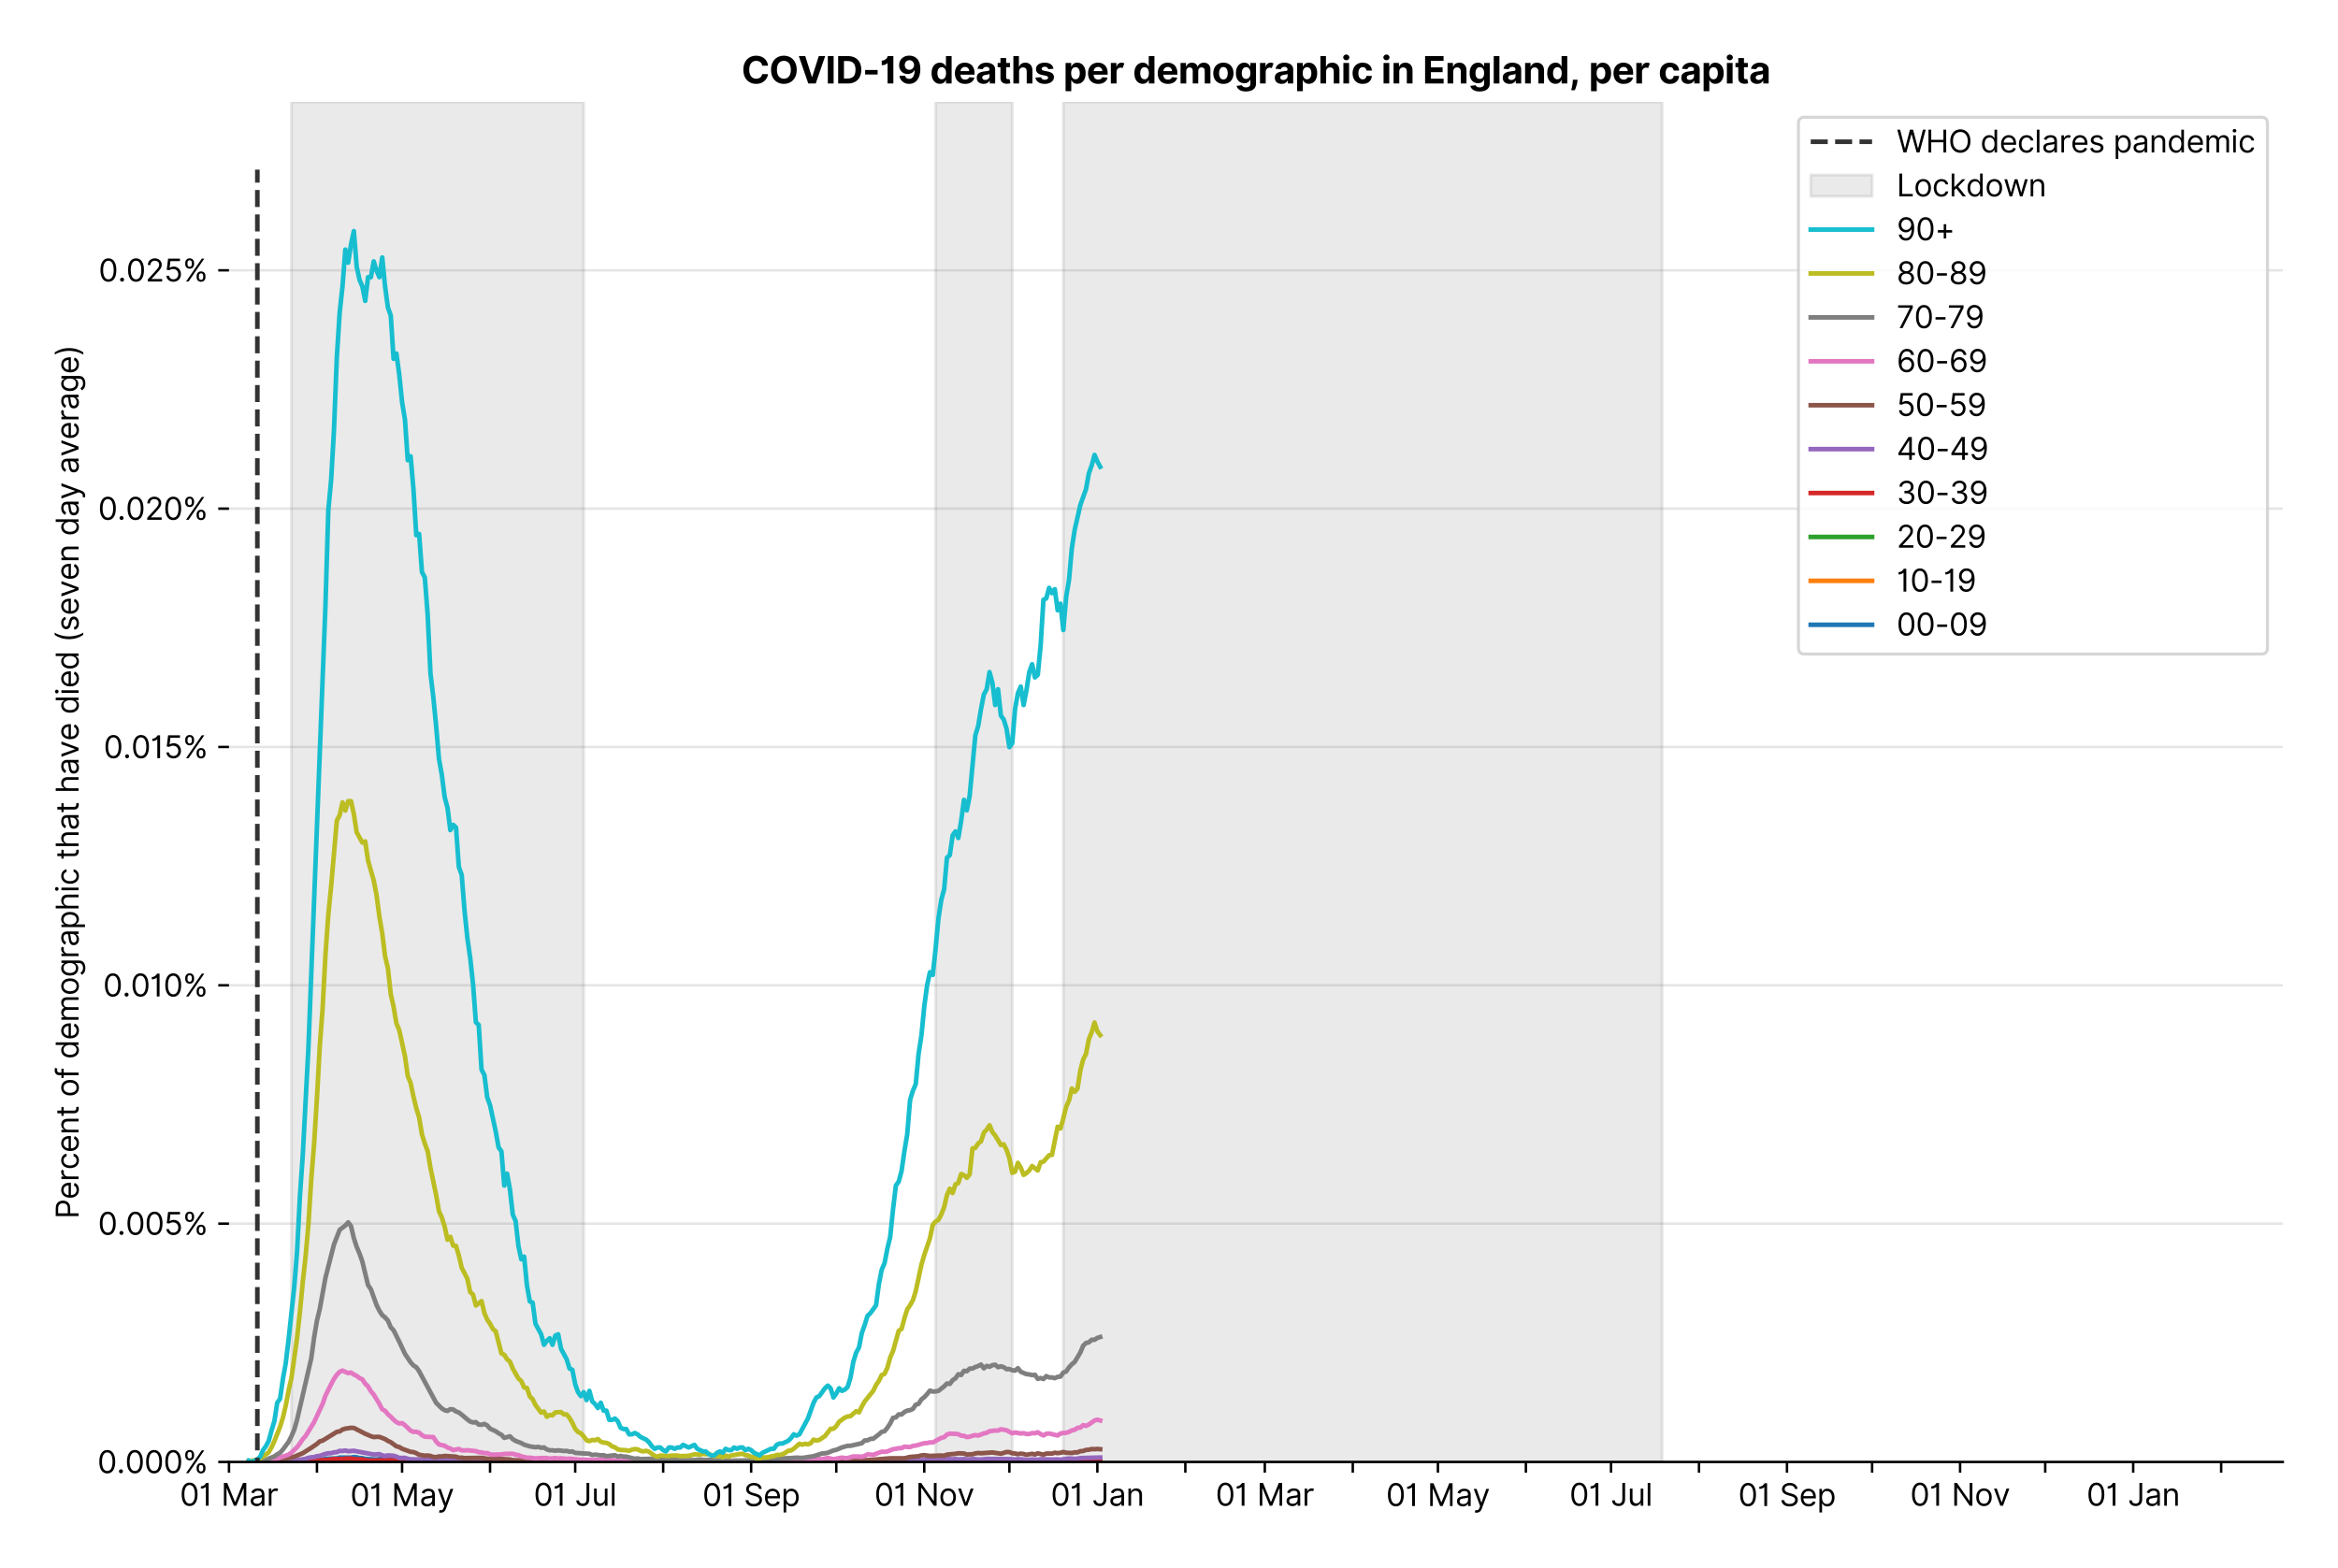 <?xml version="1.0" encoding="utf-8" standalone="no"?>
<!DOCTYPE svg PUBLIC "-//W3C//DTD SVG 1.1//EN"
  "http://www.w3.org/Graphics/SVG/1.1/DTD/svg11.dtd">
<svg xmlns:xlink="http://www.w3.org/1999/xlink" viewBox="0 0 762.255 511.234" xmlns="http://www.w3.org/2000/svg" version="1.1">
 <defs>
  <style type="text/css">*{stroke-linejoin: round; stroke-linecap: butt}</style>
 </defs>
 <g id="figure_1">
  <g id="patch_1">
   <path d="M 0 511.234 
L 762.255 511.234 
L 762.255 0 
L 0 0 
z
" style="fill: #ffffff"/>
  </g>
  <g id="axes_1">
   <g id="patch_2">
    <path d="M 74.655 476.745 
L 744.255 476.745 
L 744.255 33.225 
L 74.655 33.225 
z
" style="fill: #ffffff"/>
   </g>
   <g id="matplotlib.axis_1">
    <g id="xtick_1">
     <g id="line2d_1">
      <defs>
       <path id="m27900ad224" d="M 0 0 
L 0 3.5 
" style="stroke: #000000; stroke-width: 0.8"/>
      </defs>
      <g>
       <use xlink:href="#m27900ad224" x="74.655" y="476.745" style="stroke: #000000; stroke-width: 0.8"/>
      </g>
     </g>
     <g id="text_1">
      <!-- 01 Mar -->
      <g transform="translate(58.618 491.018)scale(0.1 -0.1)">
       <defs>
        <path id="Inter-Regular-30" d="M 2000 -64 
Q 1230 -64 806 561 
Q 382 1186 382 2327 
Q 382 3459 809 4088 
Q 1236 4718 2000 4718 
Q 2764 4718 3191 4088 
Q 3618 3459 3618 2327 
Q 3618 1186 3194 561 
Q 2771 -64 2000 -64 
z
M 2000 436 
Q 2509 436 2791 927 
Q 3073 1418 3073 2327 
Q 3073 3234 2789 3730 
Q 2505 4227 2000 4227 
Q 1496 4227 1211 3730 
Q 927 3234 927 2327 
Q 927 1418 1210 927 
Q 1493 436 2000 436 
z
" transform="scale(0.016)"/>
        <path id="Inter-Regular-31" d="M 1973 4655 
L 1973 0 
L 1409 0 
L 1409 3836 
L 1373 3836 
Q 1341 3773 1209 3692 
Q 1077 3611 868 3551 
Q 659 3491 391 3491 
L 391 3964 
Q 661 3964 859 4061 
Q 1057 4159 1190 4291 
Q 1323 4423 1392 4529 
Q 1461 4636 1473 4655 
L 1973 4655 
z
" transform="scale(0.016)"/>
        <path id="Inter-Regular-20" transform="scale(0.016)"/>
        <path id="Inter-Regular-4d" d="M 564 4655 
L 1236 4655 
L 2818 791 
L 2873 791 
L 4455 4655 
L 5127 4655 
L 5127 0 
L 4600 0 
L 4600 3536 
L 4555 3536 
L 3100 0 
L 2591 0 
L 1136 3536 
L 1091 3536 
L 1091 0 
L 564 0 
L 564 4655 
z
" transform="scale(0.016)"/>
        <path id="Inter-Regular-61" d="M 1518 -82 
Q 1186 -82 916 44 
Q 646 170 486 410 
Q 327 650 327 991 
Q 327 1291 445 1478 
Q 564 1666 761 1773 
Q 959 1880 1199 1933 
Q 1439 1986 1682 2018 
Q 2000 2059 2199 2080 
Q 2398 2102 2490 2154 
Q 2582 2207 2582 2336 
L 2582 2355 
Q 2582 2691 2399 2877 
Q 2216 3064 1846 3064 
Q 1461 3064 1243 2895 
Q 1025 2727 936 2536 
L 427 2718 
Q 564 3036 792 3214 
Q 1021 3393 1292 3464 
Q 1564 3536 1827 3536 
Q 1996 3536 2215 3496 
Q 2434 3457 2640 3334 
Q 2846 3211 2982 2963 
Q 3118 2716 3118 2300 
L 3118 0 
L 2582 0 
L 2582 473 
L 2555 473 
Q 2500 359 2373 229 
Q 2246 100 2034 9 
Q 1823 -82 1518 -82 
z
M 1600 400 
Q 1918 400 2137 525 
Q 2357 650 2469 847 
Q 2582 1045 2582 1264 
L 2582 1755 
Q 2548 1714 2433 1681 
Q 2318 1648 2169 1624 
Q 2021 1600 1881 1583 
Q 1741 1566 1655 1555 
Q 1446 1527 1265 1467 
Q 1084 1407 974 1287 
Q 864 1168 864 964 
Q 864 684 1072 542 
Q 1280 400 1600 400 
z
" transform="scale(0.016)"/>
        <path id="Inter-Regular-72" d="M 491 0 
L 491 3491 
L 1009 3491 
L 1009 2964 
L 1046 2964 
Q 1139 3223 1389 3384 
Q 1639 3545 1955 3545 
Q 2100 3545 2209 3511 
Q 2318 3477 2400 3418 
L 2218 2964 
Q 2161 2993 2085 3010 
Q 2009 3027 1909 3027 
Q 1527 3027 1277 2794 
Q 1027 2561 1027 2209 
L 1027 0 
L 491 0 
z
" transform="scale(0.016)"/>
       </defs>
       <use xlink:href="#Inter-Regular-30"/>
       <use xlink:href="#Inter-Regular-31" x="62.5"/>
       <use xlink:href="#Inter-Regular-20" x="106.676"/>
       <use xlink:href="#Inter-Regular-4d" x="134.801"/>
       <use xlink:href="#Inter-Regular-61" x="225.994"/>
       <use xlink:href="#Inter-Regular-72" x="282.386"/>
      </g>
     </g>
    </g>
    <g id="xtick_2">
     <g id="line2d_2">
      <g>
       <use xlink:href="#m27900ad224" x="103.337" y="476.745" style="stroke: #000000; stroke-width: 0.8"/>
      </g>
     </g>
    </g>
    <g id="xtick_3">
     <g id="line2d_3">
      <g>
       <use xlink:href="#m27900ad224" x="131.093" y="476.745" style="stroke: #000000; stroke-width: 0.8"/>
      </g>
     </g>
     <g id="text_2">
      <!-- 01 May -->
      <g transform="translate(114.19 491.117)scale(0.1 -0.1)">
       <defs>
        <path id="Inter-Regular-79" d="M 818 -1355 
Q 682 -1355 575 -1333 
Q 468 -1311 427 -1291 
L 564 -818 
Q 857 -893 1053 -814 
Q 1250 -736 1391 -345 
L 1509 -18 
L 218 3491 
L 800 3491 
L 1764 709 
L 1800 709 
L 2764 3491 
L 3346 3491 
L 1846 -564 
Q 1550 -1355 818 -1355 
z
" transform="scale(0.016)"/>
       </defs>
       <use xlink:href="#Inter-Regular-30"/>
       <use xlink:href="#Inter-Regular-31" x="62.5"/>
       <use xlink:href="#Inter-Regular-20" x="106.676"/>
       <use xlink:href="#Inter-Regular-4d" x="134.801"/>
       <use xlink:href="#Inter-Regular-61" x="225.994"/>
       <use xlink:href="#Inter-Regular-79" x="282.386"/>
      </g>
     </g>
    </g>
    <g id="xtick_4">
     <g id="line2d_4">
      <g>
       <use xlink:href="#m27900ad224" x="159.775" y="476.745" style="stroke: #000000; stroke-width: 0.8"/>
      </g>
     </g>
    </g>
    <g id="xtick_5">
     <g id="line2d_5">
      <g>
       <use xlink:href="#m27900ad224" x="187.532" y="476.745" style="stroke: #000000; stroke-width: 0.8"/>
      </g>
     </g>
     <g id="text_3">
      <!-- 01 Jul -->
      <g transform="translate(173.988 491.018)scale(0.1 -0.1)">
       <defs>
        <path id="Inter-Regular-4a" d="M 2346 4655 
L 2909 4655 
L 2909 1327 
Q 2909 657 2549 296 
Q 2189 -64 1582 -64 
Q 1200 -64 902 76 
Q 605 216 434 475 
Q 264 734 264 1091 
L 818 1091 
Q 818 795 1034 615 
Q 1250 436 1582 436 
Q 1948 436 2147 664 
Q 2346 893 2346 1327 
L 2346 4655 
z
" transform="scale(0.016)"/>
        <path id="Inter-Regular-75" d="M 2691 1427 
L 2691 3491 
L 3227 3491 
L 3227 0 
L 2691 0 
L 2691 591 
L 2655 591 
Q 2532 325 2273 140 
Q 2014 -45 1618 -45 
Q 1127 -45 809 280 
Q 491 605 491 1273 
L 491 3491 
L 1027 3491 
L 1027 1309 
Q 1027 927 1242 700 
Q 1457 473 1791 473 
Q 1991 473 2199 575 
Q 2407 677 2549 888 
Q 2691 1100 2691 1427 
z
" transform="scale(0.016)"/>
        <path id="Inter-Regular-6c" d="M 1027 4655 
L 1027 0 
L 491 0 
L 491 4655 
L 1027 4655 
z
" transform="scale(0.016)"/>
       </defs>
       <use xlink:href="#Inter-Regular-30"/>
       <use xlink:href="#Inter-Regular-31" x="62.5"/>
       <use xlink:href="#Inter-Regular-20" x="106.676"/>
       <use xlink:href="#Inter-Regular-4a" x="134.801"/>
       <use xlink:href="#Inter-Regular-75" x="189.063"/>
       <use xlink:href="#Inter-Regular-6c" x="247.159"/>
      </g>
     </g>
    </g>
    <g id="xtick_6">
     <g id="line2d_6">
      <g>
       <use xlink:href="#m27900ad224" x="216.214" y="476.745" style="stroke: #000000; stroke-width: 0.8"/>
      </g>
     </g>
    </g>
    <g id="xtick_7">
     <g id="line2d_7">
      <g>
       <use xlink:href="#m27900ad224" x="244.896" y="476.745" style="stroke: #000000; stroke-width: 0.8"/>
      </g>
     </g>
     <g id="text_4">
      <!-- 01 Sep -->
      <g transform="translate(229.009 491.117)scale(0.1 -0.1)">
       <defs>
        <path id="Inter-Regular-53" d="M 3109 3491 
Q 3068 3836 2777 4027 
Q 2486 4218 2064 4218 
Q 1600 4218 1318 3999 
Q 1036 3780 1036 3445 
Q 1036 3195 1189 3042 
Q 1343 2889 1553 2803 
Q 1764 2718 1936 2673 
L 2409 2545 
Q 2591 2498 2815 2414 
Q 3039 2330 3244 2185 
Q 3450 2041 3584 1816 
Q 3718 1591 3718 1264 
Q 3718 886 3521 581 
Q 3325 277 2949 97 
Q 2573 -82 2036 -82 
Q 1286 -82 845 272 
Q 405 627 364 1200 
L 946 1200 
Q 968 936 1124 764 
Q 1280 593 1519 510 
Q 1759 427 2036 427 
Q 2359 427 2616 533 
Q 2873 639 3023 828 
Q 3173 1018 3173 1273 
Q 3173 1505 3043 1650 
Q 2914 1795 2702 1886 
Q 2491 1977 2246 2045 
L 1673 2209 
Q 1127 2366 809 2657 
Q 491 2948 491 3418 
Q 491 3809 703 4101 
Q 916 4393 1276 4555 
Q 1636 4718 2082 4718 
Q 2532 4718 2882 4558 
Q 3232 4398 3437 4120 
Q 3643 3843 3655 3491 
L 3109 3491 
z
" transform="scale(0.016)"/>
        <path id="Inter-Regular-65" d="M 1955 -73 
Q 1450 -73 1085 151 
Q 721 375 524 778 
Q 327 1182 327 1718 
Q 327 2255 524 2665 
Q 721 3075 1074 3305 
Q 1427 3536 1900 3536 
Q 2173 3536 2439 3445 
Q 2705 3355 2923 3151 
Q 3141 2948 3270 2614 
Q 3400 2280 3400 1791 
L 3400 1564 
L 866 1564 
Q 884 1005 1183 707 
Q 1482 409 1955 409 
Q 2271 409 2498 545 
Q 2725 682 2827 955 
L 3346 809 
Q 3223 414 2854 170 
Q 2486 -73 1955 -73 
z
M 866 2027 
L 2855 2027 
Q 2855 2470 2595 2762 
Q 2336 3055 1900 3055 
Q 1593 3055 1368 2911 
Q 1143 2768 1013 2533 
Q 884 2298 866 2027 
z
" transform="scale(0.016)"/>
        <path id="Inter-Regular-70" d="M 491 -1309 
L 491 3491 
L 1009 3491 
L 1009 2936 
L 1073 2936 
Q 1132 3027 1237 3169 
Q 1343 3311 1542 3423 
Q 1741 3536 2082 3536 
Q 2523 3536 2859 3315 
Q 3196 3095 3384 2690 
Q 3573 2286 3573 1736 
Q 3573 1182 3384 776 
Q 3196 370 2861 148 
Q 2527 -73 2091 -73 
Q 1755 -73 1552 39 
Q 1350 152 1241 296 
Q 1132 441 1073 536 
L 1027 536 
L 1027 -1309 
L 491 -1309 
z
M 1018 1745 
Q 1018 1152 1276 780 
Q 1534 409 2018 409 
Q 2355 409 2581 587 
Q 2807 766 2921 1069 
Q 3036 1373 3036 1745 
Q 3036 2114 2923 2410 
Q 2811 2707 2585 2881 
Q 2359 3055 2018 3055 
Q 1527 3055 1272 2693 
Q 1018 2332 1018 1745 
z
" transform="scale(0.016)"/>
       </defs>
       <use xlink:href="#Inter-Regular-30"/>
       <use xlink:href="#Inter-Regular-31" x="62.5"/>
       <use xlink:href="#Inter-Regular-20" x="106.676"/>
       <use xlink:href="#Inter-Regular-53" x="134.801"/>
       <use xlink:href="#Inter-Regular-65" x="198.58"/>
       <use xlink:href="#Inter-Regular-70" x="256.818"/>
      </g>
     </g>
    </g>
    <g id="xtick_8">
     <g id="line2d_8">
      <g>
       <use xlink:href="#m27900ad224" x="272.653" y="476.745" style="stroke: #000000; stroke-width: 0.8"/>
      </g>
     </g>
    </g>
    <g id="xtick_9">
     <g id="line2d_9">
      <g>
       <use xlink:href="#m27900ad224" x="301.335" y="476.745" style="stroke: #000000; stroke-width: 0.8"/>
      </g>
     </g>
     <g id="text_5">
      <!-- 01 Nov -->
      <g transform="translate(285.064 491.018)scale(0.1 -0.1)">
       <defs>
        <path id="Inter-Regular-4e" d="M 4255 4655 
L 4255 0 
L 3709 0 
L 1173 3655 
L 1127 3655 
L 1127 0 
L 564 0 
L 564 4655 
L 1109 4655 
L 3655 991 
L 3700 991 
L 3700 4655 
L 4255 4655 
z
" transform="scale(0.016)"/>
        <path id="Inter-Regular-6f" d="M 1909 -73 
Q 1436 -73 1080 152 
Q 725 377 526 781 
Q 327 1186 327 1727 
Q 327 2273 526 2679 
Q 725 3086 1080 3311 
Q 1436 3536 1909 3536 
Q 2382 3536 2737 3311 
Q 3093 3086 3292 2679 
Q 3491 2273 3491 1727 
Q 3491 1186 3292 781 
Q 3093 377 2737 152 
Q 2382 -73 1909 -73 
z
M 1909 409 
Q 2268 409 2500 593 
Q 2732 777 2843 1077 
Q 2955 1377 2955 1727 
Q 2955 2077 2843 2379 
Q 2732 2682 2500 2868 
Q 2268 3055 1909 3055 
Q 1550 3055 1318 2868 
Q 1086 2682 975 2379 
Q 864 2077 864 1727 
Q 864 1377 975 1077 
Q 1086 777 1318 593 
Q 1550 409 1909 409 
z
" transform="scale(0.016)"/>
        <path id="Inter-Regular-76" d="M 3346 3491 
L 2055 0 
L 1509 0 
L 218 3491 
L 800 3491 
L 1764 709 
L 1800 709 
L 2764 3491 
L 3346 3491 
z
" transform="scale(0.016)"/>
       </defs>
       <use xlink:href="#Inter-Regular-30"/>
       <use xlink:href="#Inter-Regular-31" x="62.5"/>
       <use xlink:href="#Inter-Regular-20" x="106.676"/>
       <use xlink:href="#Inter-Regular-4e" x="134.801"/>
       <use xlink:href="#Inter-Regular-6f" x="210.085"/>
       <use xlink:href="#Inter-Regular-76" x="269.744"/>
      </g>
     </g>
    </g>
    <g id="xtick_10">
     <g id="line2d_10">
      <g>
       <use xlink:href="#m27900ad224" x="329.092" y="476.745" style="stroke: #000000; stroke-width: 0.8"/>
      </g>
     </g>
    </g>
    <g id="xtick_11">
     <g id="line2d_11">
      <g>
       <use xlink:href="#m27900ad224" x="357.774" y="476.745" style="stroke: #000000; stroke-width: 0.8"/>
      </g>
     </g>
     <g id="text_6">
      <!-- 01 Jan -->
      <g transform="translate(342.574 491.018)scale(0.1 -0.1)">
       <defs>
        <path id="Inter-Regular-6e" d="M 1027 2100 
L 1027 0 
L 491 0 
L 491 3491 
L 1009 3491 
L 1009 2945 
L 1055 2945 
Q 1177 3211 1427 3373 
Q 1677 3536 2073 3536 
Q 2602 3536 2928 3211 
Q 3255 2886 3255 2218 
L 3255 0 
L 2718 0 
L 2718 2182 
Q 2718 2593 2504 2824 
Q 2291 3055 1918 3055 
Q 1534 3055 1280 2806 
Q 1027 2557 1027 2100 
z
" transform="scale(0.016)"/>
       </defs>
       <use xlink:href="#Inter-Regular-30"/>
       <use xlink:href="#Inter-Regular-31" x="62.5"/>
       <use xlink:href="#Inter-Regular-20" x="106.676"/>
       <use xlink:href="#Inter-Regular-4a" x="134.801"/>
       <use xlink:href="#Inter-Regular-61" x="189.063"/>
       <use xlink:href="#Inter-Regular-6e" x="245.455"/>
      </g>
     </g>
    </g>
    <g id="xtick_12">
     <g id="line2d_12">
      <g>
       <use xlink:href="#m27900ad224" x="386.456" y="476.745" style="stroke: #000000; stroke-width: 0.8"/>
      </g>
     </g>
    </g>
    <g id="xtick_13">
     <g id="line2d_13">
      <g>
       <use xlink:href="#m27900ad224" x="412.362" y="476.745" style="stroke: #000000; stroke-width: 0.8"/>
      </g>
     </g>
     <g id="text_7">
      <!-- 01 Mar -->
      <g transform="translate(396.325 491.018)scale(0.1 -0.1)">
       <use xlink:href="#Inter-Regular-30"/>
       <use xlink:href="#Inter-Regular-31" x="62.5"/>
       <use xlink:href="#Inter-Regular-20" x="106.676"/>
       <use xlink:href="#Inter-Regular-4d" x="134.801"/>
       <use xlink:href="#Inter-Regular-61" x="225.994"/>
       <use xlink:href="#Inter-Regular-72" x="282.386"/>
      </g>
     </g>
    </g>
    <g id="xtick_14">
     <g id="line2d_14">
      <g>
       <use xlink:href="#m27900ad224" x="441.044" y="476.745" style="stroke: #000000; stroke-width: 0.8"/>
      </g>
     </g>
    </g>
    <g id="xtick_15">
     <g id="line2d_15">
      <g>
       <use xlink:href="#m27900ad224" x="468.801" y="476.745" style="stroke: #000000; stroke-width: 0.8"/>
      </g>
     </g>
     <g id="text_8">
      <!-- 01 May -->
      <g transform="translate(451.897 491.117)scale(0.1 -0.1)">
       <use xlink:href="#Inter-Regular-30"/>
       <use xlink:href="#Inter-Regular-31" x="62.5"/>
       <use xlink:href="#Inter-Regular-20" x="106.676"/>
       <use xlink:href="#Inter-Regular-4d" x="134.801"/>
       <use xlink:href="#Inter-Regular-61" x="225.994"/>
       <use xlink:href="#Inter-Regular-79" x="282.386"/>
      </g>
     </g>
    </g>
    <g id="xtick_16">
     <g id="line2d_16">
      <g>
       <use xlink:href="#m27900ad224" x="497.483" y="476.745" style="stroke: #000000; stroke-width: 0.8"/>
      </g>
     </g>
    </g>
    <g id="xtick_17">
     <g id="line2d_17">
      <g>
       <use xlink:href="#m27900ad224" x="525.239" y="476.745" style="stroke: #000000; stroke-width: 0.8"/>
      </g>
     </g>
     <g id="text_9">
      <!-- 01 Jul -->
      <g transform="translate(511.696 491.018)scale(0.1 -0.1)">
       <use xlink:href="#Inter-Regular-30"/>
       <use xlink:href="#Inter-Regular-31" x="62.5"/>
       <use xlink:href="#Inter-Regular-20" x="106.676"/>
       <use xlink:href="#Inter-Regular-4a" x="134.801"/>
       <use xlink:href="#Inter-Regular-75" x="189.063"/>
       <use xlink:href="#Inter-Regular-6c" x="247.159"/>
      </g>
     </g>
    </g>
    <g id="xtick_18">
     <g id="line2d_18">
      <g>
       <use xlink:href="#m27900ad224" x="553.921" y="476.745" style="stroke: #000000; stroke-width: 0.8"/>
      </g>
     </g>
    </g>
    <g id="xtick_19">
     <g id="line2d_19">
      <g>
       <use xlink:href="#m27900ad224" x="582.603" y="476.745" style="stroke: #000000; stroke-width: 0.8"/>
      </g>
     </g>
     <g id="text_10">
      <!-- 01 Sep -->
      <g transform="translate(566.716 491.117)scale(0.1 -0.1)">
       <use xlink:href="#Inter-Regular-30"/>
       <use xlink:href="#Inter-Regular-31" x="62.5"/>
       <use xlink:href="#Inter-Regular-20" x="106.676"/>
       <use xlink:href="#Inter-Regular-53" x="134.801"/>
       <use xlink:href="#Inter-Regular-65" x="198.58"/>
       <use xlink:href="#Inter-Regular-70" x="256.818"/>
      </g>
     </g>
    </g>
    <g id="xtick_20">
     <g id="line2d_20">
      <g>
       <use xlink:href="#m27900ad224" x="610.36" y="476.745" style="stroke: #000000; stroke-width: 0.8"/>
      </g>
     </g>
    </g>
    <g id="xtick_21">
     <g id="line2d_21">
      <g>
       <use xlink:href="#m27900ad224" x="639.042" y="476.745" style="stroke: #000000; stroke-width: 0.8"/>
      </g>
     </g>
     <g id="text_11">
      <!-- 01 Nov -->
      <g transform="translate(622.771 491.018)scale(0.1 -0.1)">
       <use xlink:href="#Inter-Regular-30"/>
       <use xlink:href="#Inter-Regular-31" x="62.5"/>
       <use xlink:href="#Inter-Regular-20" x="106.676"/>
       <use xlink:href="#Inter-Regular-4e" x="134.801"/>
       <use xlink:href="#Inter-Regular-6f" x="210.085"/>
       <use xlink:href="#Inter-Regular-76" x="269.744"/>
      </g>
     </g>
    </g>
    <g id="xtick_22">
     <g id="line2d_22">
      <g>
       <use xlink:href="#m27900ad224" x="666.799" y="476.745" style="stroke: #000000; stroke-width: 0.8"/>
      </g>
     </g>
    </g>
    <g id="xtick_23">
     <g id="line2d_23">
      <g>
       <use xlink:href="#m27900ad224" x="695.481" y="476.745" style="stroke: #000000; stroke-width: 0.8"/>
      </g>
     </g>
     <g id="text_12">
      <!-- 01 Jan -->
      <g transform="translate(680.282 491.018)scale(0.1 -0.1)">
       <use xlink:href="#Inter-Regular-30"/>
       <use xlink:href="#Inter-Regular-31" x="62.5"/>
       <use xlink:href="#Inter-Regular-20" x="106.676"/>
       <use xlink:href="#Inter-Regular-4a" x="134.801"/>
       <use xlink:href="#Inter-Regular-61" x="189.063"/>
       <use xlink:href="#Inter-Regular-6e" x="245.455"/>
      </g>
     </g>
    </g>
    <g id="xtick_24">
     <g id="line2d_24">
      <g>
       <use xlink:href="#m27900ad224" x="724.163" y="476.745" style="stroke: #000000; stroke-width: 0.8"/>
      </g>
     </g>
    </g>
   </g>
   <g id="matplotlib.axis_2">
    <g id="ytick_1">
     <g id="line2d_25">
      <path d="M 74.655 476.745 
L 744.255 476.745 
" clip-path="url(#pe2ed8ab258)" style="fill: none; stroke: #e5e5e5; stroke-width: 0.8; stroke-linecap: square"/>
     </g>
     <g id="line2d_26">
      <defs>
       <path id="m6f13341173" d="M 0 0 
L -3.5 0 
" style="stroke: #000000; stroke-width: 0.8"/>
      </defs>
      <g>
       <use xlink:href="#m6f13341173" x="74.655" y="476.745" style="stroke: #000000; stroke-width: 0.8"/>
      </g>
     </g>
     <g id="text_13">
      <!-- 0.000% -->
      <g transform="translate(31.773 480.382)scale(0.1 -0.1)">
       <defs>
        <path id="Inter-Regular-2e" d="M 882 -36 
Q 714 -36 593 84 
Q 473 205 473 373 
Q 473 541 593 661 
Q 714 782 882 782 
Q 1050 782 1170 661 
Q 1291 541 1291 373 
Q 1291 205 1170 84 
Q 1050 -36 882 -36 
z
" transform="scale(0.016)"/>
        <path id="Inter-Regular-25" d="M 2855 873 
L 2855 1118 
Q 2855 1373 2960 1585 
Q 3066 1798 3269 1926 
Q 3473 2055 3764 2055 
Q 4059 2055 4259 1926 
Q 4459 1798 4561 1585 
Q 4664 1373 4664 1118 
L 4664 873 
Q 4664 618 4560 405 
Q 4457 193 4256 64 
Q 4055 -64 3764 -64 
Q 3468 -64 3266 64 
Q 3064 193 2959 405 
Q 2855 618 2855 873 
z
M 536 3536 
L 536 3782 
Q 536 4036 642 4248 
Q 748 4461 951 4589 
Q 1155 4718 1446 4718 
Q 1741 4718 1941 4589 
Q 2141 4461 2243 4248 
Q 2346 4036 2346 3782 
L 2346 3536 
Q 2346 3282 2242 3069 
Q 2139 2857 1937 2728 
Q 1736 2600 1446 2600 
Q 1150 2600 948 2728 
Q 746 2857 641 3069 
Q 536 3282 536 3536 
z
M 709 0 
L 3909 4655 
L 4427 4655 
L 1227 0 
L 709 0 
z
M 3318 1118 
L 3318 873 
Q 3318 661 3418 494 
Q 3518 327 3764 327 
Q 4002 327 4101 494 
Q 4200 661 4200 873 
L 4200 1118 
Q 4200 1330 4104 1497 
Q 4009 1664 3764 1664 
Q 3525 1664 3421 1497 
Q 3318 1330 3318 1118 
z
M 1000 3782 
L 1000 3536 
Q 1000 3325 1100 3158 
Q 1200 2991 1446 2991 
Q 1684 2991 1783 3158 
Q 1882 3325 1882 3536 
L 1882 3782 
Q 1882 3993 1786 4160 
Q 1691 4327 1446 4327 
Q 1207 4327 1103 4160 
Q 1000 3993 1000 3782 
z
" transform="scale(0.016)"/>
       </defs>
       <use xlink:href="#Inter-Regular-30"/>
       <use xlink:href="#Inter-Regular-2e" x="62.5"/>
       <use xlink:href="#Inter-Regular-30" x="90.057"/>
       <use xlink:href="#Inter-Regular-30" x="152.557"/>
       <use xlink:href="#Inter-Regular-30" x="215.057"/>
       <use xlink:href="#Inter-Regular-25" x="277.557"/>
      </g>
     </g>
    </g>
    <g id="ytick_2">
     <g id="line2d_27">
      <path d="M 74.655 399.026 
L 744.255 399.026 
" clip-path="url(#pe2ed8ab258)" style="fill: none; stroke: #e5e5e5; stroke-width: 0.8; stroke-linecap: square"/>
     </g>
     <g id="line2d_28">
      <g>
       <use xlink:href="#m6f13341173" x="74.655" y="399.026" style="stroke: #000000; stroke-width: 0.8"/>
      </g>
     </g>
     <g id="text_14">
      <!-- 0.005% -->
      <g transform="translate(31.944 402.663)scale(0.1 -0.1)">
       <defs>
        <path id="Inter-Regular-35" d="M 1936 -64 
Q 1536 -64 1216 95 
Q 896 255 702 532 
Q 509 809 491 1164 
L 1036 1164 
Q 1068 848 1324 642 
Q 1580 436 1936 436 
Q 2223 436 2447 570 
Q 2671 705 2799 940 
Q 2927 1175 2927 1473 
Q 2927 1777 2794 2017 
Q 2661 2257 2429 2395 
Q 2198 2534 1900 2536 
Q 1686 2539 1461 2472 
Q 1236 2405 1091 2300 
L 564 2364 
L 846 4655 
L 3264 4655 
L 3264 4155 
L 1318 4155 
L 1155 2782 
L 1182 2782 
Q 1325 2895 1541 2970 
Q 1757 3045 1991 3045 
Q 2418 3045 2753 2842 
Q 3089 2639 3281 2286 
Q 3473 1934 3473 1482 
Q 3473 1036 3274 687 
Q 3075 339 2727 137 
Q 2380 -64 1936 -64 
z
" transform="scale(0.016)"/>
       </defs>
       <use xlink:href="#Inter-Regular-30"/>
       <use xlink:href="#Inter-Regular-2e" x="62.5"/>
       <use xlink:href="#Inter-Regular-30" x="90.057"/>
       <use xlink:href="#Inter-Regular-30" x="152.557"/>
       <use xlink:href="#Inter-Regular-35" x="215.057"/>
       <use xlink:href="#Inter-Regular-25" x="275.852"/>
      </g>
     </g>
    </g>
    <g id="ytick_3">
     <g id="line2d_29">
      <path d="M 74.655 321.307 
L 744.255 321.307 
" clip-path="url(#pe2ed8ab258)" style="fill: none; stroke: #e5e5e5; stroke-width: 0.8; stroke-linecap: square"/>
     </g>
     <g id="line2d_30">
      <g>
       <use xlink:href="#m6f13341173" x="74.655" y="321.307" style="stroke: #000000; stroke-width: 0.8"/>
      </g>
     </g>
     <g id="text_15">
      <!-- 0.010% -->
      <g transform="translate(33.606 324.944)scale(0.1 -0.1)">
       <use xlink:href="#Inter-Regular-30"/>
       <use xlink:href="#Inter-Regular-2e" x="62.5"/>
       <use xlink:href="#Inter-Regular-30" x="90.057"/>
       <use xlink:href="#Inter-Regular-31" x="152.557"/>
       <use xlink:href="#Inter-Regular-30" x="196.733"/>
       <use xlink:href="#Inter-Regular-25" x="259.233"/>
      </g>
     </g>
    </g>
    <g id="ytick_4">
     <g id="line2d_31">
      <path d="M 74.655 243.588 
L 744.255 243.588 
" clip-path="url(#pe2ed8ab258)" style="fill: none; stroke: #e5e5e5; stroke-width: 0.8; stroke-linecap: square"/>
     </g>
     <g id="line2d_32">
      <g>
       <use xlink:href="#m6f13341173" x="74.655" y="243.588" style="stroke: #000000; stroke-width: 0.8"/>
      </g>
     </g>
     <g id="text_16">
      <!-- 0.015% -->
      <g transform="translate(33.777 247.225)scale(0.1 -0.1)">
       <use xlink:href="#Inter-Regular-30"/>
       <use xlink:href="#Inter-Regular-2e" x="62.5"/>
       <use xlink:href="#Inter-Regular-30" x="90.057"/>
       <use xlink:href="#Inter-Regular-31" x="152.557"/>
       <use xlink:href="#Inter-Regular-35" x="196.733"/>
       <use xlink:href="#Inter-Regular-25" x="257.528"/>
      </g>
     </g>
    </g>
    <g id="ytick_5">
     <g id="line2d_33">
      <path d="M 74.655 165.869 
L 744.255 165.869 
" clip-path="url(#pe2ed8ab258)" style="fill: none; stroke: #e5e5e5; stroke-width: 0.8; stroke-linecap: square"/>
     </g>
     <g id="line2d_34">
      <g>
       <use xlink:href="#m6f13341173" x="74.655" y="165.869" style="stroke: #000000; stroke-width: 0.8"/>
      </g>
     </g>
     <g id="text_17">
      <!-- 0.020% -->
      <g transform="translate(31.972 169.506)scale(0.1 -0.1)">
       <defs>
        <path id="Inter-Regular-32" d="M 482 0 
L 482 409 
L 2018 2091 
Q 2289 2386 2464 2605 
Q 2639 2825 2724 3019 
Q 2809 3214 2809 3427 
Q 2809 3795 2553 4011 
Q 2298 4227 1918 4227 
Q 1514 4227 1275 3985 
Q 1036 3743 1036 3345 
L 500 3345 
Q 500 3755 688 4064 
Q 877 4373 1203 4545 
Q 1530 4718 1936 4718 
Q 2346 4718 2661 4545 
Q 2977 4373 3156 4079 
Q 3336 3786 3336 3427 
Q 3336 3170 3244 2926 
Q 3152 2682 2926 2383 
Q 2700 2084 2300 1655 
L 1255 536 
L 1255 500 
L 3418 500 
L 3418 0 
L 482 0 
z
" transform="scale(0.016)"/>
       </defs>
       <use xlink:href="#Inter-Regular-30"/>
       <use xlink:href="#Inter-Regular-2e" x="62.5"/>
       <use xlink:href="#Inter-Regular-30" x="90.057"/>
       <use xlink:href="#Inter-Regular-32" x="152.557"/>
       <use xlink:href="#Inter-Regular-30" x="213.068"/>
       <use xlink:href="#Inter-Regular-25" x="275.568"/>
      </g>
     </g>
    </g>
    <g id="ytick_6">
     <g id="line2d_35">
      <path d="M 74.655 88.15 
L 744.255 88.15 
" clip-path="url(#pe2ed8ab258)" style="fill: none; stroke: #e5e5e5; stroke-width: 0.8; stroke-linecap: square"/>
     </g>
     <g id="line2d_36">
      <g>
       <use xlink:href="#m6f13341173" x="74.655" y="88.15" style="stroke: #000000; stroke-width: 0.8"/>
      </g>
     </g>
     <g id="text_18">
      <!-- 0.025% -->
      <g transform="translate(32.142 91.787)scale(0.1 -0.1)">
       <use xlink:href="#Inter-Regular-30"/>
       <use xlink:href="#Inter-Regular-2e" x="62.5"/>
       <use xlink:href="#Inter-Regular-30" x="90.057"/>
       <use xlink:href="#Inter-Regular-32" x="152.557"/>
       <use xlink:href="#Inter-Regular-35" x="213.068"/>
       <use xlink:href="#Inter-Regular-25" x="273.864"/>
      </g>
     </g>
    </g>
    <g id="text_19">
     <!-- Percent of demographic that have died (seven day average) -->
     <g transform="translate(25.614 397.458)rotate(-90)scale(0.1 -0.1)">
      <defs>
       <path id="Inter-Regular-50" d="M 564 0 
L 564 4655 
L 2136 4655 
Q 2684 4655 3033 4458 
Q 3382 4261 3550 3927 
Q 3718 3593 3718 3182 
Q 3718 2770 3551 2434 
Q 3384 2098 3036 1899 
Q 2689 1700 2146 1700 
L 1127 1700 
L 1127 0 
L 564 0 
z
M 1127 2200 
L 2127 2200 
Q 2689 2200 2926 2482 
Q 3164 2764 3164 3182 
Q 3164 3602 2925 3878 
Q 2686 4155 2118 4155 
L 1127 4155 
L 1127 2200 
z
" transform="scale(0.016)"/>
       <path id="Inter-Regular-63" d="M 1909 -73 
Q 1418 -73 1063 159 
Q 709 391 518 798 
Q 327 1205 327 1727 
Q 327 2259 524 2667 
Q 721 3075 1074 3305 
Q 1427 3536 1900 3536 
Q 2268 3536 2563 3400 
Q 2859 3264 3047 3018 
Q 3236 2773 3282 2445 
L 2746 2445 
Q 2684 2684 2474 2869 
Q 2264 3055 1909 3055 
Q 1439 3055 1151 2697 
Q 864 2339 864 1745 
Q 864 1139 1148 774 
Q 1432 409 1909 409 
Q 2223 409 2447 570 
Q 2671 732 2746 1018 
L 3282 1018 
Q 3236 709 3058 462 
Q 2880 216 2588 71 
Q 2296 -73 1909 -73 
z
" transform="scale(0.016)"/>
       <path id="Inter-Regular-74" d="M 2009 3491 
L 2009 3036 
L 1264 3036 
L 1264 1000 
Q 1264 773 1331 660 
Q 1398 548 1503 510 
Q 1609 473 1727 473 
Q 1816 473 1873 483 
Q 1930 493 1964 500 
L 2073 18 
Q 2018 -2 1920 -23 
Q 1823 -45 1673 -45 
Q 1446 -45 1228 52 
Q 1011 150 869 350 
Q 727 550 727 855 
L 727 3036 
L 200 3036 
L 200 3491 
L 727 3491 
L 727 4327 
L 1264 4327 
L 1264 3491 
L 2009 3491 
z
" transform="scale(0.016)"/>
       <path id="Inter-Regular-66" d="M 2046 3491 
L 2046 3036 
L 1264 3036 
L 1264 0 
L 727 0 
L 727 3036 
L 164 3036 
L 164 3491 
L 727 3491 
L 727 3973 
Q 727 4273 868 4473 
Q 1009 4673 1234 4773 
Q 1459 4873 1709 4873 
Q 1907 4873 2032 4841 
Q 2157 4809 2218 4782 
L 2064 4318 
Q 2023 4332 1951 4352 
Q 1880 4373 1764 4373 
Q 1498 4373 1381 4239 
Q 1264 4105 1264 3845 
L 1264 3491 
L 2046 3491 
z
" transform="scale(0.016)"/>
       <path id="Inter-Regular-64" d="M 1809 -73 
Q 1373 -73 1039 148 
Q 705 370 516 776 
Q 327 1182 327 1736 
Q 327 2286 516 2690 
Q 705 3095 1041 3315 
Q 1377 3536 1818 3536 
Q 2159 3536 2358 3423 
Q 2557 3311 2662 3169 
Q 2768 3027 2827 2936 
L 2873 2936 
L 2873 4655 
L 3409 4655 
L 3409 0 
L 2891 0 
L 2891 536 
L 2827 536 
Q 2768 441 2659 296 
Q 2550 152 2348 39 
Q 2146 -73 1809 -73 
z
M 1882 409 
Q 2366 409 2624 780 
Q 2882 1152 2882 1745 
Q 2882 2332 2627 2693 
Q 2373 3055 1882 3055 
Q 1541 3055 1315 2881 
Q 1089 2707 976 2410 
Q 864 2114 864 1745 
Q 864 1373 978 1069 
Q 1093 766 1319 587 
Q 1546 409 1882 409 
z
" transform="scale(0.016)"/>
       <path id="Inter-Regular-6d" d="M 491 0 
L 491 3491 
L 1009 3491 
L 1009 2945 
L 1055 2945 
Q 1164 3225 1407 3380 
Q 1650 3536 1991 3536 
Q 2336 3536 2567 3380 
Q 2798 3225 2927 2945 
L 2964 2945 
Q 3098 3216 3366 3376 
Q 3634 3536 4009 3536 
Q 4477 3536 4775 3244 
Q 5073 2952 5073 2336 
L 5073 0 
L 4536 0 
L 4536 2336 
Q 4536 2723 4325 2889 
Q 4114 3055 3827 3055 
Q 3459 3055 3257 2833 
Q 3055 2611 3055 2273 
L 3055 0 
L 2509 0 
L 2509 2391 
Q 2509 2689 2316 2872 
Q 2123 3055 1818 3055 
Q 1609 3055 1428 2943 
Q 1248 2832 1137 2635 
Q 1027 2439 1027 2182 
L 1027 0 
L 491 0 
z
" transform="scale(0.016)"/>
       <path id="Inter-Regular-67" d="M 1900 -1382 
Q 1316 -1382 976 -1169 
Q 636 -957 473 -682 
L 900 -382 
Q 973 -477 1084 -601 
Q 1196 -725 1390 -817 
Q 1584 -909 1900 -909 
Q 2323 -909 2598 -704 
Q 2873 -500 2873 -64 
L 2873 645 
L 2827 645 
Q 2768 550 2660 410 
Q 2552 270 2351 162 
Q 2150 55 1809 55 
Q 1386 55 1051 255 
Q 716 455 521 836 
Q 327 1218 327 1764 
Q 327 2300 516 2699 
Q 705 3098 1041 3317 
Q 1377 3536 1818 3536 
Q 2159 3536 2360 3423 
Q 2561 3311 2669 3169 
Q 2777 3027 2836 2936 
L 2891 2936 
L 2891 3491 
L 3409 3491 
L 3409 -100 
Q 3409 -550 3205 -833 
Q 3002 -1116 2660 -1249 
Q 2318 -1382 1900 -1382 
z
M 1882 536 
Q 2366 536 2624 864 
Q 2882 1193 2882 1773 
Q 2882 2339 2627 2697 
Q 2373 3055 1882 3055 
Q 1541 3055 1315 2882 
Q 1089 2709 976 2418 
Q 864 2127 864 1773 
Q 864 1227 1120 881 
Q 1377 536 1882 536 
z
" transform="scale(0.016)"/>
       <path id="Inter-Regular-68" d="M 1027 2100 
L 1027 0 
L 491 0 
L 491 4655 
L 1027 4655 
L 1027 2945 
L 1073 2945 
Q 1196 3216 1442 3376 
Q 1689 3536 2100 3536 
Q 2636 3536 2963 3213 
Q 3291 2891 3291 2218 
L 3291 0 
L 2755 0 
L 2755 2182 
Q 2755 2598 2540 2826 
Q 2325 3055 1946 3055 
Q 1548 3055 1287 2806 
Q 1027 2557 1027 2100 
z
" transform="scale(0.016)"/>
       <path id="Inter-Regular-69" d="M 491 0 
L 491 3491 
L 1027 3491 
L 1027 0 
L 491 0 
z
M 764 4073 
Q 607 4073 494 4179 
Q 382 4286 382 4436 
Q 382 4586 494 4693 
Q 607 4800 764 4800 
Q 921 4800 1033 4693 
Q 1146 4586 1146 4436 
Q 1146 4286 1033 4179 
Q 921 4073 764 4073 
z
" transform="scale(0.016)"/>
       <path id="Inter-Regular-28" d="M 682 1964 
Q 682 2823 906 3544 
Q 1130 4266 1546 4873 
L 2018 4873 
Q 1800 4573 1623 4095 
Q 1446 3618 1341 3061 
Q 1236 2505 1236 1964 
Q 1236 1423 1341 866 
Q 1446 309 1623 -168 
Q 1800 -645 2018 -945 
L 1546 -945 
Q 1130 -339 906 383 
Q 682 1105 682 1964 
z
" transform="scale(0.016)"/>
       <path id="Inter-Regular-73" d="M 2964 2709 
L 2482 2573 
Q 2411 2755 2245 2914 
Q 2080 3073 1727 3073 
Q 1407 3073 1194 2926 
Q 982 2780 982 2555 
Q 982 2355 1127 2239 
Q 1273 2123 1582 2045 
L 2100 1918 
Q 3027 1691 3027 973 
Q 3027 673 2855 436 
Q 2684 200 2377 63 
Q 2071 -73 1664 -73 
Q 1130 -73 780 159 
Q 430 391 336 836 
L 846 964 
Q 989 400 1655 400 
Q 2030 400 2251 560 
Q 2473 720 2473 945 
Q 2473 1316 1955 1436 
L 1373 1573 
Q 893 1686 669 1926 
Q 446 2166 446 2527 
Q 446 2823 613 3050 
Q 780 3277 1069 3406 
Q 1359 3536 1727 3536 
Q 2246 3536 2542 3309 
Q 2839 3082 2964 2709 
z
" transform="scale(0.016)"/>
       <path id="Inter-Regular-29" d="M 1638 1940 
Q 1638 1081 1414 359 
Q 1191 -362 775 -969 
L 302 -969 
Q 520 -669 697 -191 
Q 875 286 979 842 
Q 1084 1399 1084 1940 
Q 1084 2481 979 3038 
Q 875 3595 697 4072 
Q 520 4549 302 4849 
L 775 4849 
Q 1191 4243 1414 3521 
Q 1638 2799 1638 1940 
z
" transform="scale(0.016)"/>
      </defs>
      <use xlink:href="#Inter-Regular-50"/>
      <use xlink:href="#Inter-Regular-65" x="63.494"/>
      <use xlink:href="#Inter-Regular-72" x="121.733"/>
      <use xlink:href="#Inter-Regular-63" x="160.085"/>
      <use xlink:href="#Inter-Regular-65" x="215.909"/>
      <use xlink:href="#Inter-Regular-6e" x="274.148"/>
      <use xlink:href="#Inter-Regular-74" x="332.671"/>
      <use xlink:href="#Inter-Regular-20" x="369.034"/>
      <use xlink:href="#Inter-Regular-6f" x="397.159"/>
      <use xlink:href="#Inter-Regular-66" x="456.818"/>
      <use xlink:href="#Inter-Regular-20" x="492.898"/>
      <use xlink:href="#Inter-Regular-64" x="521.023"/>
      <use xlink:href="#Inter-Regular-65" x="583.097"/>
      <use xlink:href="#Inter-Regular-6d" x="641.335"/>
      <use xlink:href="#Inter-Regular-6f" x="728.267"/>
      <use xlink:href="#Inter-Regular-67" x="787.926"/>
      <use xlink:href="#Inter-Regular-72" x="848.864"/>
      <use xlink:href="#Inter-Regular-61" x="887.216"/>
      <use xlink:href="#Inter-Regular-70" x="943.608"/>
      <use xlink:href="#Inter-Regular-68" x="1004.546"/>
      <use xlink:href="#Inter-Regular-69" x="1063.637"/>
      <use xlink:href="#Inter-Regular-63" x="1087.358"/>
      <use xlink:href="#Inter-Regular-20" x="1143.182"/>
      <use xlink:href="#Inter-Regular-74" x="1171.307"/>
      <use xlink:href="#Inter-Regular-68" x="1207.671"/>
      <use xlink:href="#Inter-Regular-61" x="1266.762"/>
      <use xlink:href="#Inter-Regular-74" x="1323.154"/>
      <use xlink:href="#Inter-Regular-20" x="1359.517"/>
      <use xlink:href="#Inter-Regular-68" x="1387.642"/>
      <use xlink:href="#Inter-Regular-61" x="1446.733"/>
      <use xlink:href="#Inter-Regular-76" x="1503.125"/>
      <use xlink:href="#Inter-Regular-65" x="1558.807"/>
      <use xlink:href="#Inter-Regular-20" x="1617.046"/>
      <use xlink:href="#Inter-Regular-64" x="1645.171"/>
      <use xlink:href="#Inter-Regular-69" x="1707.245"/>
      <use xlink:href="#Inter-Regular-65" x="1730.966"/>
      <use xlink:href="#Inter-Regular-64" x="1789.205"/>
      <use xlink:href="#Inter-Regular-20" x="1851.279"/>
      <use xlink:href="#Inter-Regular-28" x="1879.404"/>
      <use xlink:href="#Inter-Regular-73" x="1915.625"/>
      <use xlink:href="#Inter-Regular-65" x="1967.898"/>
      <use xlink:href="#Inter-Regular-76" x="2026.137"/>
      <use xlink:href="#Inter-Regular-65" x="2081.819"/>
      <use xlink:href="#Inter-Regular-6e" x="2140.057"/>
      <use xlink:href="#Inter-Regular-20" x="2198.58"/>
      <use xlink:href="#Inter-Regular-64" x="2226.705"/>
      <use xlink:href="#Inter-Regular-61" x="2288.779"/>
      <use xlink:href="#Inter-Regular-79" x="2345.171"/>
      <use xlink:href="#Inter-Regular-20" x="2400.853"/>
      <use xlink:href="#Inter-Regular-61" x="2428.978"/>
      <use xlink:href="#Inter-Regular-76" x="2485.37"/>
      <use xlink:href="#Inter-Regular-65" x="2541.052"/>
      <use xlink:href="#Inter-Regular-72" x="2599.29"/>
      <use xlink:href="#Inter-Regular-61" x="2637.643"/>
      <use xlink:href="#Inter-Regular-67" x="2694.035"/>
      <use xlink:href="#Inter-Regular-65" x="2754.972"/>
      <use xlink:href="#Inter-Regular-29" x="2813.211"/>
     </g>
    </g>
   </g>
   <g id="patch_3">
    <path d="M 95.01 476.745 
L 95.01 33.225 
L 190.308 33.225 
L 190.308 476.745 
z
" clip-path="url(#pe2ed8ab258)" style="fill: #777777; opacity: 0.15; stroke: #777777; stroke-linejoin: miter"/>
   </g>
   <g id="patch_4">
    <path d="M 305.036 476.745 
L 305.036 33.225 
L 330.017 33.225 
L 330.017 476.745 
z
" clip-path="url(#pe2ed8ab258)" style="fill: #777777; opacity: 0.15; stroke: #777777; stroke-linejoin: miter"/>
   </g>
   <g id="patch_5">
    <path d="M 346.671 476.745 
L 346.671 33.225 
L 541.893 33.225 
L 541.893 476.745 
z
" clip-path="url(#pe2ed8ab258)" style="fill: #777777; opacity: 0.15; stroke: #777777; stroke-linejoin: miter"/>
   </g>
   <g id="line2d_37">
    <path d="M 81.131 476.745 
L 85.757 476.68 
L 95.01 476.583 
L 99.636 476.355 
L 101.486 476.258 
L 103.337 476.096 
L 105.187 475.998 
L 106.112 475.706 
L 109.813 475.576 
L 110.738 475.316 
L 114.439 475.316 
L 115.365 475.154 
L 116.29 475.219 
L 117.215 475.479 
L 118.14 475.511 
L 119.065 475.738 
L 122.766 475.966 
L 123.692 475.771 
L 125.542 475.901 
L 127.393 475.738 
L 130.168 476.388 
L 131.093 476.42 
L 132.019 476.323 
L 133.869 476.518 
L 136.645 476.388 
L 140.346 476.583 
L 146.822 476.453 
L 154.224 476.648 
L 157 476.615 
L 158.85 476.713 
L 165.327 476.615 
L 167.177 476.55 
L 172.729 476.648 
L 174.579 476.615 
L 180.13 476.68 
L 181.981 476.745 
L 274.503 476.648 
L 279.129 476.583 
L 306.886 476.485 
L 313.363 476.355 
L 318.914 476.453 
L 320.765 476.388 
L 337.419 476.485 
L 338.344 476.55 
L 339.269 476.453 
L 342.97 476.55 
L 344.82 476.453 
L 346.671 476.453 
L 348.521 476.355 
L 355.923 476.29 
L 356.848 476.225 
L 358.699 476.355 
L 358.699 476.355 
" clip-path="url(#pe2ed8ab258)" style="fill: none; stroke: #1f77b4; stroke-width: 1.5; stroke-linecap: square"/>
   </g>
   <g id="line2d_38">
    <path d="M 81.131 476.745 
L 105.187 476.642 
L 107.963 476.642 
L 358.699 476.745 
L 358.699 476.745 
" clip-path="url(#pe2ed8ab258)" style="fill: none; stroke: #ff7f0e; stroke-width: 1.5; stroke-linecap: square"/>
   </g>
   <g id="line2d_39">
    <path d="M 81.131 476.745 
L 97.785 476.654 
L 101.486 476.471 
L 103.337 476.319 
L 106.112 476.319 
L 107.963 476.349 
L 108.888 476.41 
L 110.738 476.379 
L 112.589 476.379 
L 116.29 476.593 
L 123.692 476.41 
L 128.318 476.654 
L 358.699 476.654 
L 358.699 476.654 
" clip-path="url(#pe2ed8ab258)" style="fill: none; stroke: #2ca02c; stroke-width: 1.5; stroke-linecap: square"/>
   </g>
   <g id="line2d_40">
    <path d="M 81.131 476.745 
L 93.159 476.657 
L 95.935 476.509 
L 96.86 476.362 
L 100.561 476.274 
L 101.486 476.333 
L 102.411 476.274 
L 103.337 476.333 
L 105.187 476.127 
L 106.112 476.127 
L 108.888 475.803 
L 110.738 475.773 
L 111.664 475.832 
L 112.589 475.656 
L 114.439 475.626 
L 115.365 475.803 
L 118.14 475.95 
L 119.991 476.303 
L 127.393 476.156 
L 132.944 476.421 
L 138.495 476.539 
L 142.196 476.48 
L 152.374 476.716 
L 281.905 476.627 
L 285.606 476.598 
L 306.886 476.539 
L 308.737 476.451 
L 313.363 476.509 
L 316.138 476.421 
L 320.765 476.362 
L 330.017 476.421 
L 331.867 476.598 
L 332.793 476.509 
L 333.718 476.598 
L 338.344 476.362 
L 339.269 476.451 
L 340.194 476.421 
L 342.045 476.509 
L 347.596 476.598 
L 349.447 476.509 
L 351.297 476.509 
L 353.147 476.362 
L 357.774 476.097 
L 358.699 476.156 
L 358.699 476.156 
" clip-path="url(#pe2ed8ab258)" style="fill: none; stroke: #d62728; stroke-width: 1.5; stroke-linecap: square"/>
   </g>
   <g id="line2d_41">
    <path d="M 81.131 476.745 
L 85.757 476.683 
L 91.309 476.62 
L 96.86 476.184 
L 99.636 475.717 
L 100.561 475.406 
L 101.486 475.219 
L 102.411 475.157 
L 103.337 474.845 
L 104.262 474.752 
L 106.112 474.098 
L 107.038 473.911 
L 107.963 473.88 
L 108.888 473.6 
L 109.813 473.537 
L 110.738 473.132 
L 111.664 473.164 
L 112.589 473.008 
L 113.514 473.257 
L 115.365 473.101 
L 121.841 474.316 
L 123.692 474.191 
L 124.617 474.596 
L 125.542 474.783 
L 126.467 474.596 
L 128.318 474.721 
L 129.243 475.001 
L 130.168 475.437 
L 132.019 475.406 
L 132.944 475.717 
L 133.869 475.873 
L 139.42 475.998 
L 140.346 475.966 
L 141.271 476.06 
L 142.196 475.966 
L 146.822 476.184 
L 153.299 476.247 
L 154.224 476.371 
L 156.075 476.371 
L 159.775 476.527 
L 164.402 476.465 
L 166.252 476.402 
L 168.102 476.34 
L 170.878 476.527 
L 172.729 476.62 
L 173.654 476.714 
L 175.504 476.652 
L 178.28 476.652 
L 186.607 476.558 
L 189.383 476.558 
L 193.084 476.652 
L 197.71 476.714 
L 211.588 476.62 
L 214.364 476.527 
L 221.765 476.683 
L 224.541 476.652 
L 230.093 476.745 
L 264.326 476.652 
L 268.027 476.62 
L 277.279 476.527 
L 279.129 476.496 
L 283.756 476.558 
L 286.531 476.496 
L 289.307 476.247 
L 293.008 476.153 
L 295.784 476.091 
L 298.559 476.247 
L 302.26 476.06 
L 303.185 475.873 
L 305.961 475.593 
L 306.886 475.748 
L 309.662 475.811 
L 310.587 475.873 
L 311.512 475.78 
L 312.438 475.904 
L 314.288 475.811 
L 316.138 475.935 
L 317.064 475.78 
L 318.914 475.935 
L 319.839 475.935 
L 321.69 475.748 
L 329.092 475.811 
L 330.942 475.904 
L 331.867 475.811 
L 334.643 475.998 
L 335.568 476.029 
L 336.493 475.904 
L 338.344 475.998 
L 339.269 475.842 
L 342.97 475.935 
L 344.82 475.873 
L 345.746 475.998 
L 348.521 475.593 
L 350.372 475.717 
L 351.297 475.655 
L 352.222 475.468 
L 358.699 475.281 
L 358.699 475.281 
" clip-path="url(#pe2ed8ab258)" style="fill: none; stroke: #9467bd; stroke-width: 1.5; stroke-linecap: square"/>
   </g>
   <g id="line2d_42">
    <path d="M 81.131 476.716 
L 87.608 476.657 
L 90.384 476.423 
L 91.309 476.247 
L 92.234 475.954 
L 93.159 475.807 
L 94.084 475.456 
L 95.935 475.045 
L 98.711 473.873 
L 101.486 472.115 
L 103.337 470.855 
L 104.262 470.035 
L 105.187 469.771 
L 109.813 466.929 
L 110.738 466.782 
L 111.664 466.167 
L 112.589 465.874 
L 114.439 465.61 
L 115.365 465.64 
L 119.065 467.544 
L 120.916 468.335 
L 121.841 468.628 
L 122.766 468.54 
L 123.692 468.57 
L 125.542 469.273 
L 126.467 469.859 
L 127.393 470.299 
L 129.243 471.646 
L 130.168 471.881 
L 131.093 472.438 
L 133.869 473.434 
L 134.794 473.522 
L 135.72 473.873 
L 136.645 474.401 
L 138.495 474.694 
L 139.42 474.635 
L 140.346 474.782 
L 141.271 475.104 
L 142.196 475.163 
L 143.121 474.928 
L 144.047 474.928 
L 144.972 474.782 
L 148.673 475.016 
L 149.598 475.368 
L 150.523 475.339 
L 151.448 475.485 
L 157 475.397 
L 159.775 475.837 
L 160.701 475.632 
L 166.252 475.925 
L 167.177 476.159 
L 169.953 476.218 
L 171.803 476.305 
L 174.579 476.335 
L 177.355 476.305 
L 182.906 476.393 
L 186.607 476.364 
L 189.383 476.423 
L 191.233 476.335 
L 193.084 476.393 
L 195.859 476.423 
L 198.635 476.598 
L 203.261 476.657 
L 207.887 476.598 
L 210.663 476.598 
L 213.438 476.598 
L 251.373 476.628 
L 253.223 476.745 
L 256.924 476.716 
L 264.326 476.628 
L 269.877 476.511 
L 272.653 476.511 
L 275.429 476.423 
L 283.756 476.071 
L 290.232 475.544 
L 294.858 475.544 
L 296.709 475.104 
L 299.484 474.87 
L 300.41 474.606 
L 301.335 474.518 
L 303.185 474.782 
L 306.886 474.635 
L 307.811 474.723 
L 308.737 474.342 
L 311.512 474.079 
L 312.438 473.903 
L 314.288 473.991 
L 315.213 474.313 
L 317.064 474.225 
L 317.989 473.961 
L 318.914 473.815 
L 319.839 473.903 
L 323.54 473.639 
L 326.316 474.049 
L 328.166 473.492 
L 329.092 473.522 
L 330.017 473.903 
L 330.942 473.991 
L 331.867 474.196 
L 332.793 474.02 
L 333.718 474.137 
L 334.643 474.401 
L 336.493 474.079 
L 337.419 474.313 
L 338.344 473.932 
L 340.194 474.372 
L 341.12 473.991 
L 342.97 474.02 
L 343.895 473.727 
L 344.82 473.873 
L 345.746 473.756 
L 346.671 473.492 
L 347.596 473.727 
L 349.447 473.815 
L 350.372 473.61 
L 351.297 473.61 
L 352.222 473.229 
L 353.147 473.17 
L 354.073 472.819 
L 354.998 472.76 
L 355.923 472.526 
L 356.848 472.584 
L 357.774 472.496 
L 358.699 472.584 
L 358.699 472.584 
" clip-path="url(#pe2ed8ab258)" style="fill: none; stroke: #8c564b; stroke-width: 1.5; stroke-linecap: square"/>
   </g>
   <g id="line2d_43">
    <path d="M 81.131 476.707 
L 85.757 476.444 
L 86.683 476.369 
L 87.608 476.144 
L 88.533 476.069 
L 89.458 475.768 
L 90.384 475.655 
L 94.084 474.34 
L 95.01 473.701 
L 96.86 471.897 
L 97.785 470.694 
L 98.711 469.304 
L 99.636 468.289 
L 102.411 463.742 
L 104.262 459.758 
L 105.187 457.804 
L 106.112 455.098 
L 107.963 451.377 
L 108.888 449.649 
L 109.813 448.296 
L 110.738 447.356 
L 111.664 446.943 
L 113.514 447.77 
L 114.439 447.582 
L 115.365 448.22 
L 116.29 448.671 
L 117.215 449.386 
L 118.14 449.799 
L 119.065 451.227 
L 119.991 452.091 
L 120.916 453.67 
L 121.841 454.76 
L 123.692 457.804 
L 124.617 459.57 
L 125.542 460.059 
L 126.467 461.186 
L 127.393 461.975 
L 128.318 462.953 
L 129.243 463.742 
L 130.168 464.193 
L 131.093 464.08 
L 132.019 464.756 
L 133.869 466.523 
L 134.794 466.936 
L 135.72 466.899 
L 136.645 467.199 
L 137.57 467.988 
L 138.495 468.515 
L 141.271 468.627 
L 142.196 470.093 
L 143.121 471.033 
L 144.972 471.446 
L 145.897 472.047 
L 146.822 472.348 
L 147.747 472.874 
L 149.598 472.498 
L 150.523 472.949 
L 151.448 472.987 
L 152.374 472.912 
L 155.149 473.212 
L 156.075 473.551 
L 157 473.626 
L 157.925 473.851 
L 158.85 473.851 
L 159.775 474.265 
L 160.701 474.377 
L 162.551 474.302 
L 163.476 474.265 
L 164.402 474.114 
L 167.177 474.077 
L 168.102 474.377 
L 169.028 474.49 
L 169.953 474.903 
L 171.803 475.354 
L 172.729 475.354 
L 174.579 475.58 
L 176.429 475.467 
L 178.28 475.467 
L 179.205 475.655 
L 181.056 475.467 
L 181.981 475.618 
L 182.906 475.542 
L 184.756 475.73 
L 185.682 475.655 
L 189.383 476.031 
L 192.158 476.031 
L 193.084 476.144 
L 194.934 476.069 
L 197.71 475.993 
L 203.261 476.407 
L 204.186 476.332 
L 206.962 476.369 
L 207.887 476.219 
L 208.812 476.181 
L 210.663 476.369 
L 212.513 476.256 
L 217.139 476.369 
L 218.065 476.294 
L 220.84 476.332 
L 221.765 476.294 
L 222.691 476.369 
L 223.616 476.332 
L 224.541 476.482 
L 228.242 476.557 
L 236.569 476.482 
L 239.345 476.332 
L 242.12 476.407 
L 243.046 476.369 
L 246.747 476.595 
L 249.522 476.632 
L 251.373 476.369 
L 255.999 476.256 
L 257.849 476.407 
L 262.475 476.106 
L 263.401 476.144 
L 265.251 475.693 
L 267.102 475.805 
L 268.027 475.805 
L 269.877 475.43 
L 271.728 475.843 
L 274.503 475.317 
L 275.429 475.467 
L 276.354 475.467 
L 278.204 474.941 
L 280.055 474.979 
L 280.98 475.054 
L 281.905 474.753 
L 282.83 474.265 
L 284.681 474.415 
L 287.456 473.4 
L 288.382 473.438 
L 289.307 473.325 
L 291.157 472.573 
L 292.083 472.461 
L 293.008 472.235 
L 293.933 472.235 
L 294.858 471.747 
L 296.709 471.897 
L 297.634 471.484 
L 298.559 471.408 
L 301.335 470.619 
L 302.26 470.582 
L 303.185 470.356 
L 304.111 470.394 
L 305.961 469.379 
L 306.886 468.89 
L 307.811 468.665 
L 308.737 467.801 
L 309.662 467.5 
L 311.512 467.575 
L 312.438 467.688 
L 313.363 468.176 
L 314.288 468.214 
L 315.213 468.627 
L 316.138 468.515 
L 317.064 468.176 
L 317.989 467.988 
L 318.914 468.139 
L 320.765 467.425 
L 321.69 467.237 
L 322.615 466.711 
L 324.465 466.485 
L 325.391 466.523 
L 326.316 466.072 
L 328.166 466.41 
L 330.017 467.387 
L 330.942 467.124 
L 332.793 467.462 
L 333.718 467.35 
L 334.643 467.613 
L 335.568 467.613 
L 336.493 467.312 
L 337.419 467.387 
L 338.344 467.049 
L 339.269 467.65 
L 340.194 468.101 
L 341.12 467.537 
L 342.045 467.462 
L 344.82 468.101 
L 345.746 467.462 
L 346.671 467.274 
L 347.596 467.237 
L 348.521 466.936 
L 349.447 466.448 
L 350.372 466.26 
L 351.297 465.621 
L 352.222 465.546 
L 353.147 464.719 
L 354.073 464.982 
L 354.998 464.531 
L 356.848 463.216 
L 357.774 462.953 
L 358.699 463.216 
L 358.699 463.216 
" clip-path="url(#pe2ed8ab258)" style="fill: none; stroke: #e377c2; stroke-width: 1.5; stroke-linecap: square"/>
   </g>
   <g id="line2d_44">
    <path d="M 81.131 476.604 
L 82.982 476.51 
L 85.757 476.322 
L 86.683 476.133 
L 87.608 475.663 
L 89.458 474.91 
L 90.384 474.252 
L 91.309 473.734 
L 92.234 472.699 
L 94.084 470.206 
L 95.01 468.371 
L 95.935 466.207 
L 96.86 462.961 
L 101.486 442.919 
L 102.411 436.098 
L 103.337 430.641 
L 104.262 426.83 
L 106.112 416.668 
L 108.888 405.801 
L 110.738 401.049 
L 112.589 399.638 
L 113.514 398.603 
L 114.439 399.826 
L 115.365 403.778 
L 116.29 406.6 
L 117.215 408.765 
L 118.14 411.399 
L 119.991 419.067 
L 120.916 420.432 
L 122.766 425.56 
L 123.692 427.442 
L 124.617 428.853 
L 125.542 429.606 
L 126.467 430.641 
L 127.393 432.805 
L 128.318 433.793 
L 130.168 437.509 
L 132.019 441.461 
L 133.869 444.237 
L 134.794 445.272 
L 135.72 445.836 
L 136.645 447.154 
L 142.196 457.456 
L 144.047 459.291 
L 144.972 459.856 
L 145.897 460.091 
L 146.822 459.526 
L 147.747 459.621 
L 148.673 460.279 
L 149.598 460.608 
L 150.523 461.314 
L 152.374 462.867 
L 153.299 463.572 
L 154.224 463.855 
L 155.149 463.761 
L 156.075 464.56 
L 157 464.607 
L 157.925 464.325 
L 158.85 464.843 
L 159.775 465.878 
L 161.626 466.724 
L 162.551 467.383 
L 163.476 467.853 
L 164.402 468.888 
L 166.252 468.371 
L 167.177 469.312 
L 168.102 469.876 
L 169.953 470.582 
L 170.878 471.1 
L 172.729 471.664 
L 174.579 471.946 
L 175.504 471.805 
L 176.429 472.135 
L 177.355 471.993 
L 178.28 472.652 
L 179.205 472.934 
L 180.13 472.934 
L 181.056 473.075 
L 181.981 472.934 
L 183.831 473.17 
L 184.756 473.123 
L 185.682 473.405 
L 186.607 473.311 
L 187.532 473.781 
L 190.308 473.969 
L 192.158 474.063 
L 193.084 474.487 
L 194.009 474.346 
L 195.859 474.581 
L 196.784 474.534 
L 197.71 474.863 
L 200.485 474.534 
L 201.411 475.004 
L 202.336 474.769 
L 203.261 475.004 
L 204.186 475.004 
L 206.037 475.475 
L 206.962 475.71 
L 207.887 475.569 
L 208.812 475.804 
L 212.513 475.71 
L 213.438 475.71 
L 214.364 475.898 
L 215.289 475.757 
L 220.84 476.086 
L 221.765 476.228 
L 225.466 476.133 
L 226.392 476.133 
L 228.242 475.945 
L 230.093 476.133 
L 231.018 476.039 
L 238.42 476.463 
L 239.345 476.322 
L 243.971 476.228 
L 244.896 476.18 
L 245.821 476.275 
L 246.747 476.133 
L 248.597 476.133 
L 252.298 475.851 
L 254.148 475.71 
L 255.074 475.569 
L 257.849 475.475 
L 259.7 475.334 
L 261.55 475.428 
L 265.251 474.863 
L 268.027 473.969 
L 268.952 473.922 
L 269.877 473.734 
L 271.728 472.981 
L 272.653 472.793 
L 274.503 471.993 
L 276.354 471.476 
L 277.279 471.476 
L 280.98 470.629 
L 281.905 469.735 
L 282.83 469.688 
L 283.756 469.218 
L 284.681 469.171 
L 286.531 467.759 
L 287.456 466.913 
L 288.382 466.724 
L 289.307 465.595 
L 290.232 464.184 
L 291.157 462.349 
L 292.083 462.208 
L 293.008 461.22 
L 293.933 461.267 
L 294.858 460.467 
L 295.784 459.997 
L 296.709 459.856 
L 297.634 459.432 
L 298.559 458.068 
L 299.484 457.786 
L 300.41 456.327 
L 301.335 455.622 
L 302.26 454.634 
L 303.185 453.458 
L 304.111 453.787 
L 305.036 453.74 
L 305.961 453.552 
L 307.811 452.093 
L 308.737 451.152 
L 309.662 451.294 
L 310.587 450.07 
L 311.512 449.459 
L 312.438 448.141 
L 313.363 448.377 
L 314.288 447.012 
L 315.213 447.154 
L 316.138 446.307 
L 317.064 446.26 
L 317.989 445.789 
L 318.914 445.46 
L 319.839 444.989 
L 320.765 446.213 
L 321.69 445.413 
L 322.615 445.695 
L 323.54 445.178 
L 324.465 445.036 
L 325.391 445.836 
L 326.316 445.554 
L 327.241 445.836 
L 328.166 446.495 
L 329.092 446.448 
L 330.017 446.824 
L 330.942 446.965 
L 331.867 446.166 
L 332.793 447.342 
L 334.643 448.094 
L 335.568 448.189 
L 336.493 448.424 
L 337.419 448.33 
L 338.344 449.647 
L 339.269 449.365 
L 340.194 449.694 
L 341.12 448.753 
L 342.045 449.176 
L 342.97 449.176 
L 343.895 449.412 
L 344.82 448.988 
L 345.746 448.894 
L 346.671 447.577 
L 347.596 447.248 
L 348.521 445.883 
L 349.447 444.895 
L 350.372 444.143 
L 352.222 441.038 
L 353.147 438.827 
L 354.073 437.933 
L 354.998 437.744 
L 355.923 436.898 
L 356.848 436.898 
L 357.774 436.286 
L 358.699 436.004 
L 358.699 436.004 
" clip-path="url(#pe2ed8ab258)" style="fill: none; stroke: #7f7f7f; stroke-width: 1.5; stroke-linecap: square"/>
   </g>
   <g id="line2d_45">
    <path d="M 81.131 476.458 
L 83.907 476.075 
L 85.757 475.022 
L 87.608 473.586 
L 88.533 471.959 
L 89.458 469.948 
L 91.309 465.258 
L 92.234 462.29 
L 93.159 458.366 
L 94.084 453.484 
L 95.01 449.463 
L 96.86 436.253 
L 97.785 427.829 
L 98.711 418.065 
L 99.636 409.737 
L 100.561 399.207 
L 101.486 384.465 
L 102.411 372.978 
L 103.337 358.045 
L 104.262 341.102 
L 105.187 328.849 
L 106.112 311.331 
L 107.038 298.312 
L 107.963 289.027 
L 109.813 267.584 
L 110.738 265.861 
L 111.664 261.649 
L 112.589 264.329 
L 113.514 261.266 
L 114.439 261.266 
L 115.365 265.478 
L 116.29 271.413 
L 118.14 274.764 
L 119.065 274.381 
L 119.991 280.603 
L 121.841 287.112 
L 122.766 291.898 
L 123.692 298.886 
L 124.617 304.343 
L 125.542 311.809 
L 126.467 315.734 
L 127.393 324.158 
L 128.318 328.274 
L 129.243 333.731 
L 130.168 335.932 
L 132.019 344.356 
L 132.944 350.866 
L 133.869 353.163 
L 134.794 357.566 
L 135.72 361.395 
L 136.645 364.363 
L 137.57 369.915 
L 138.495 372.883 
L 139.42 375.371 
L 140.346 380.828 
L 142.196 389.73 
L 143.121 394.995 
L 144.047 397.005 
L 144.972 399.973 
L 145.897 404.281 
L 146.822 403.323 
L 147.747 406.195 
L 148.673 406.291 
L 149.598 409.45 
L 150.523 413.375 
L 152.374 417.012 
L 153.299 421.32 
L 154.224 422.181 
L 155.149 425.723 
L 157 424.287 
L 157.925 428.212 
L 158.85 430.318 
L 159.775 431.658 
L 160.701 433.381 
L 161.626 434.147 
L 163.476 441.326 
L 164.402 441.805 
L 165.327 443.241 
L 166.252 444.007 
L 167.177 446.304 
L 169.028 449.559 
L 169.953 450.325 
L 170.878 452.431 
L 171.803 452.622 
L 172.729 455.398 
L 173.654 456.26 
L 174.579 458.174 
L 176.429 460.663 
L 177.355 460.28 
L 178.28 462.003 
L 179.205 461.429 
L 180.13 461.525 
L 181.056 460.567 
L 182.906 460.472 
L 183.831 461.237 
L 184.756 461.237 
L 185.682 462.386 
L 186.607 464.013 
L 187.532 465.928 
L 188.457 466.981 
L 189.383 467.364 
L 190.308 468.417 
L 191.233 469.661 
L 192.158 469.948 
L 193.084 469.566 
L 194.009 469.661 
L 194.934 469.278 
L 195.859 470.14 
L 196.784 470.427 
L 197.71 470.523 
L 198.635 470.906 
L 199.56 471.672 
L 200.485 471.959 
L 201.411 472.629 
L 202.336 472.82 
L 204.186 472.916 
L 205.111 473.107 
L 206.037 472.725 
L 206.962 472.533 
L 207.887 472.629 
L 208.812 473.107 
L 209.738 473.299 
L 210.663 473.107 
L 211.588 473.395 
L 213.438 474.735 
L 214.364 475.022 
L 215.289 474.639 
L 218.065 474.83 
L 218.99 474.639 
L 220.84 474.639 
L 221.765 474.83 
L 224.541 474.735 
L 226.392 474.256 
L 228.242 474.352 
L 229.167 474.065 
L 230.093 474.256 
L 231.018 474.065 
L 231.943 474.543 
L 232.868 474.83 
L 234.719 474.83 
L 235.644 475.213 
L 236.569 474.639 
L 237.494 475.022 
L 238.42 474.639 
L 241.195 474.16 
L 242.12 474.065 
L 243.046 474.543 
L 243.971 474.639 
L 244.896 475.118 
L 245.821 475.118 
L 246.747 475.596 
L 247.672 475.596 
L 248.597 475.309 
L 250.447 475.213 
L 251.373 474.926 
L 252.298 474.83 
L 253.223 474.448 
L 254.148 474.448 
L 255.074 474.256 
L 255.999 473.777 
L 256.924 473.107 
L 257.849 473.012 
L 258.774 472.437 
L 260.625 470.81 
L 261.55 471.097 
L 262.475 470.81 
L 263.401 471.001 
L 264.326 470.619 
L 265.251 469.47 
L 266.176 469.757 
L 267.102 469.566 
L 268.952 468.321 
L 270.802 465.928 
L 271.728 465.928 
L 272.653 465.066 
L 273.578 463.631 
L 275.429 462.29 
L 276.354 461.908 
L 277.279 461.812 
L 279.129 460.184 
L 280.055 460.567 
L 280.98 458.653 
L 281.905 457.025 
L 284.681 453.579 
L 285.606 451.665 
L 286.531 450.325 
L 287.456 448.41 
L 288.382 448.027 
L 289.307 446.017 
L 290.232 442.667 
L 291.157 440.561 
L 293.008 433.956 
L 293.933 433.381 
L 294.858 429.935 
L 295.784 426.968 
L 296.709 425.627 
L 297.634 424 
L 298.559 421.033 
L 300.41 412.417 
L 301.335 409.258 
L 303.185 403.802 
L 304.111 399.399 
L 305.036 398.346 
L 305.961 397.771 
L 306.886 396.048 
L 307.811 393.655 
L 308.737 389.73 
L 309.662 387.624 
L 310.587 389.06 
L 311.512 386.188 
L 312.438 385.805 
L 313.363 382.838 
L 314.288 383.221 
L 315.213 384.082 
L 316.138 382.934 
L 317.064 374.51 
L 317.989 374.318 
L 318.914 372.883 
L 319.839 372.212 
L 320.765 369.341 
L 321.69 368.383 
L 322.615 366.948 
L 323.54 369.149 
L 324.465 370.298 
L 326.316 373.361 
L 327.241 373.17 
L 328.166 374.988 
L 329.092 377.669 
L 330.017 382.455 
L 330.942 382.072 
L 331.867 379.2 
L 332.793 380.732 
L 333.718 383.125 
L 334.643 382.551 
L 335.568 381.689 
L 336.493 380.253 
L 338.344 381.689 
L 339.269 379.009 
L 340.194 378.818 
L 342.045 376.712 
L 342.97 376.616 
L 344.82 367.426 
L 345.746 368 
L 346.671 364.746 
L 347.596 360.917 
L 348.521 358.907 
L 349.447 354.982 
L 350.372 356.035 
L 351.297 354.982 
L 352.222 349.047 
L 353.147 345.505 
L 354.073 343.686 
L 354.998 338.9 
L 355.923 336.602 
L 356.848 333.443 
L 357.774 336.315 
L 358.699 337.56 
L 358.699 337.56 
" clip-path="url(#pe2ed8ab258)" style="fill: none; stroke: #bcbd22; stroke-width: 1.5; stroke-linecap: square"/>
   </g>
   <g id="line2d_46">
    <path d="M 81.131 476.316 
L 82.056 476.745 
L 83.907 475.886 
L 84.832 475.028 
L 85.757 472.881 
L 86.683 471.594 
L 87.608 469.877 
L 88.533 466.442 
L 89.458 463.437 
L 90.384 457.427 
L 91.309 456.14 
L 92.234 449.7 
L 93.159 444.549 
L 94.084 436.822 
L 95.935 419.651 
L 96.86 408.06 
L 97.785 390.031 
L 98.711 376.723 
L 100.561 341.522 
L 106.112 197.285 
L 107.038 166.377 
L 107.963 156.503 
L 108.888 140.191 
L 109.813 116.58 
L 110.738 101.985 
L 111.664 93.399 
L 112.589 81.379 
L 113.514 85.672 
L 114.439 79.662 
L 115.365 75.369 
L 116.29 86.96 
L 117.215 91.253 
L 118.14 93.399 
L 119.065 98.121 
L 119.991 90.394 
L 120.916 90.394 
L 121.841 85.243 
L 122.766 88.248 
L 123.692 90.394 
L 124.617 83.955 
L 125.542 93.399 
L 126.467 100.268 
L 127.393 102.843 
L 128.318 117.009 
L 129.243 115.292 
L 130.168 122.161 
L 131.093 131.176 
L 132.019 136.756 
L 132.944 150.064 
L 133.869 148.776 
L 134.794 159.508 
L 135.72 174.533 
L 136.645 174.104 
L 137.57 186.553 
L 138.495 188.27 
L 139.42 200.29 
L 140.346 219.607 
L 141.271 227.334 
L 142.196 236.778 
L 143.121 247.51 
L 144.047 252.662 
L 144.972 259.959 
L 145.897 263.393 
L 146.822 270.691 
L 147.747 268.974 
L 148.673 269.833 
L 149.598 282.711 
L 150.523 285.287 
L 151.448 296.877 
L 152.374 305.892 
L 153.299 312.331 
L 154.224 320.917 
L 155.149 333.366 
L 156.075 334.224 
L 157 348.82 
L 157.925 350.537 
L 158.85 357.835 
L 159.775 360.41 
L 161.626 368.996 
L 162.551 374.147 
L 163.476 375.435 
L 164.402 386.596 
L 165.327 382.733 
L 166.252 387.884 
L 167.177 396.041 
L 168.102 398.187 
L 169.028 406.343 
L 169.953 410.636 
L 170.878 409.778 
L 171.803 419.222 
L 172.729 424.373 
L 173.654 424.802 
L 174.579 431.671 
L 176.429 435.105 
L 177.355 438.539 
L 178.28 437.251 
L 179.205 436.393 
L 180.13 438.539 
L 181.056 435.534 
L 181.981 435.105 
L 182.906 439.827 
L 184.756 443.261 
L 185.682 446.266 
L 186.607 446.695 
L 187.532 451.418 
L 188.457 453.993 
L 189.383 455.281 
L 190.308 453.993 
L 191.233 456.569 
L 192.158 453.564 
L 193.084 456.998 
L 194.009 457.857 
L 194.934 459.145 
L 195.859 457.427 
L 196.784 460.003 
L 197.71 460.003 
L 198.635 463.008 
L 199.56 463.008 
L 200.485 462.579 
L 201.411 463.437 
L 202.336 465.584 
L 203.261 466.013 
L 204.186 466.013 
L 205.111 467.73 
L 206.037 467.73 
L 206.962 467.301 
L 207.887 467.73 
L 208.812 468.589 
L 210.663 469.447 
L 211.588 470.306 
L 212.513 471.594 
L 213.438 472.452 
L 214.364 472.023 
L 215.289 472.023 
L 216.214 472.881 
L 217.139 473.311 
L 218.065 472.023 
L 218.99 472.023 
L 219.915 472.452 
L 220.84 472.023 
L 221.765 472.023 
L 222.691 471.164 
L 224.541 472.023 
L 226.392 471.164 
L 227.317 472.452 
L 229.167 473.311 
L 230.093 473.311 
L 231.018 474.169 
L 231.943 474.599 
L 232.868 474.599 
L 233.793 473.74 
L 234.719 473.311 
L 235.644 473.74 
L 236.569 472.452 
L 237.494 472.881 
L 238.42 472.881 
L 239.345 472.023 
L 240.27 472.452 
L 241.195 472.023 
L 242.12 472.023 
L 243.046 472.881 
L 243.971 472.452 
L 244.896 472.881 
L 245.821 473.74 
L 247.672 474.599 
L 248.597 473.74 
L 251.373 472.452 
L 252.298 472.452 
L 253.223 471.164 
L 254.148 470.735 
L 255.074 470.735 
L 256.924 469.877 
L 257.849 469.018 
L 258.774 467.73 
L 259.7 468.159 
L 260.625 467.73 
L 263.401 462.579 
L 265.251 457.427 
L 266.176 455.71 
L 267.102 455.281 
L 268.952 452.705 
L 269.877 451.847 
L 270.802 452.705 
L 271.728 455.71 
L 272.653 454.423 
L 273.578 452.705 
L 274.503 453.564 
L 275.429 453.135 
L 276.354 452.276 
L 277.279 449.271 
L 278.204 444.12 
L 279.129 441.115 
L 280.055 439.398 
L 280.98 434.676 
L 281.905 432.1 
L 282.83 429.095 
L 283.756 428.237 
L 285.606 425.661 
L 286.531 418.792 
L 287.456 414.07 
L 288.382 411.924 
L 289.307 407.202 
L 290.232 403.338 
L 291.157 394.323 
L 292.083 386.596 
L 293.008 385.309 
L 293.933 381.874 
L 294.858 375.435 
L 295.784 369.855 
L 296.709 358.693 
L 297.634 355.688 
L 298.559 353.542 
L 299.484 343.669 
L 300.41 337.659 
L 301.335 328.215 
L 302.26 321.346 
L 303.185 317.053 
L 304.111 317.912 
L 305.036 309.326 
L 305.961 299.453 
L 306.886 293.443 
L 307.811 290.009 
L 308.737 279.706 
L 309.662 278.848 
L 310.587 272.408 
L 311.512 271.121 
L 312.438 273.267 
L 313.363 267.686 
L 314.288 260.818 
L 315.213 264.252 
L 316.138 259.53 
L 317.989 239.783 
L 318.914 236.778 
L 319.839 231.198 
L 320.765 226.476 
L 321.69 224.758 
L 322.615 219.178 
L 323.54 222.612 
L 324.465 229.91 
L 325.391 224.758 
L 326.316 233.344 
L 327.241 234.632 
L 328.166 237.637 
L 329.092 243.647 
L 330.017 242.359 
L 330.942 231.198 
L 331.867 226.046 
L 332.793 223.9 
L 333.718 229.91 
L 334.643 225.188 
L 335.568 219.178 
L 336.493 216.602 
L 337.419 220.895 
L 338.344 220.036 
L 339.269 210.592 
L 340.194 195.567 
L 341.12 195.138 
L 342.045 191.704 
L 342.97 193.421 
L 343.895 192.133 
L 344.82 199.002 
L 345.746 196.855 
L 346.671 205.441 
L 347.596 194.709 
L 348.521 189.128 
L 349.447 178.826 
L 350.372 172.816 
L 352.222 164.659 
L 354.073 159.508 
L 354.998 154.357 
L 355.923 151.781 
L 356.848 148.347 
L 357.774 150.493 
L 358.699 152.21 
L 358.699 152.21 
" clip-path="url(#pe2ed8ab258)" style="fill: none; stroke: #17becf; stroke-width: 1.5; stroke-linecap: square"/>
   </g>
   <g id="LineCollection_1">
    <path d="M 83.907 496.814 
L 83.907 55.301 
" clip-path="url(#pe2ed8ab258)" style="fill: none; stroke-dasharray: 5.55,2.4; stroke-dashoffset: 0; stroke: #333333; stroke-width: 1.5"/>
   </g>
   <g id="patch_6">
    <path d="M 74.655 476.745 
L 744.255 476.745 
" style="fill: none; stroke: #000000; stroke-width: 0.8; stroke-linejoin: miter; stroke-linecap: square"/>
   </g>
   <g id="text_20">
    <!-- COVID-19 deaths per demographic in England, per capita -->
    <g transform="translate(241.735 27.225)scale(0.12 -0.12)">
     <defs>
      <path id="Inter-Bold-43" d="M 4511 3025 
L 3516 3025 
Q 3459 3409 3188 3628 
Q 2918 3848 2514 3848 
Q 1973 3848 1647 3451 
Q 1321 3055 1321 2327 
Q 1321 1582 1649 1194 
Q 1977 807 2507 807 
Q 2900 807 3173 1012 
Q 3446 1218 3516 1591 
L 4511 1586 
Q 4459 1159 4207 782 
Q 3955 405 3522 170 
Q 3089 -64 2491 -64 
Q 1868 -64 1378 218 
Q 889 500 606 1034 
Q 323 1568 323 2327 
Q 323 3089 609 3623 
Q 896 4157 1386 4437 
Q 1877 4718 2491 4718 
Q 3030 4718 3463 4519 
Q 3896 4320 4172 3942 
Q 4448 3564 4511 3025 
z
" transform="scale(0.016)"/>
      <path id="Inter-Bold-4f" d="M 4682 2327 
Q 4682 1566 4394 1032 
Q 4107 498 3614 217 
Q 3121 -64 2502 -64 
Q 1882 -64 1389 218 
Q 896 500 609 1035 
Q 323 1570 323 2327 
Q 323 3089 609 3623 
Q 896 4157 1389 4437 
Q 1882 4718 2502 4718 
Q 3121 4718 3614 4437 
Q 4107 4157 4394 3623 
Q 4682 3089 4682 2327 
z
M 3684 2327 
Q 3684 3068 3361 3458 
Q 3039 3848 2502 3848 
Q 1966 3848 1643 3458 
Q 1321 3068 1321 2327 
Q 1321 1589 1643 1198 
Q 1966 807 2502 807 
Q 3039 807 3361 1198 
Q 3684 1589 3684 2327 
z
" transform="scale(0.016)"/>
      <path id="Inter-Bold-56" d="M 1246 4655 
L 2371 1118 
L 2414 1118 
L 3541 4655 
L 4632 4655 
L 3027 0 
L 1759 0 
L 152 4655 
L 1246 4655 
z
" transform="scale(0.016)"/>
      <path id="Inter-Bold-49" d="M 1389 4655 
L 1389 0 
L 405 0 
L 405 4655 
L 1389 4655 
z
" transform="scale(0.016)"/>
      <path id="Inter-Bold-44" d="M 2055 0 
L 405 0 
L 405 4655 
L 2068 4655 
Q 2771 4655 3278 4376 
Q 3786 4098 4059 3577 
Q 4332 3057 4332 2332 
Q 4332 1605 4058 1082 
Q 3784 559 3274 279 
Q 2764 0 2055 0 
z
M 1389 843 
L 2014 843 
Q 2671 843 3010 1197 
Q 3350 1552 3350 2332 
Q 3350 3107 3010 3459 
Q 2671 3811 2016 3811 
L 1389 3811 
L 1389 843 
z
" transform="scale(0.016)"/>
      <path id="Inter-Bold-2d" d="M 2561 2295 
L 2561 1527 
L 439 1527 
L 439 2295 
L 2561 2295 
z
" transform="scale(0.016)"/>
      <path id="Inter-Bold-31" d="M 2305 4655 
L 2305 0 
L 1323 0 
L 1323 3450 
L 1280 3450 
Q 1205 3334 961 3219 
Q 718 3105 332 3105 
L 332 3886 
Q 632 3886 857 4019 
Q 1082 4152 1209 4333 
Q 1336 4514 1341 4655 
L 2305 4655 
z
" transform="scale(0.016)"/>
      <path id="Inter-Bold-39" d="M 2061 4732 
Q 2421 4732 2753 4612 
Q 3086 4493 3348 4227 
Q 3611 3961 3766 3523 
Q 3921 3086 3921 2448 
Q 3921 1659 3686 1096 
Q 3452 534 3028 235 
Q 2605 -64 2027 -64 
Q 1561 -64 1204 117 
Q 848 298 631 610 
Q 414 923 368 1314 
L 1339 1314 
Q 1396 1059 1577 919 
Q 1759 780 2027 780 
Q 2482 780 2718 1176 
Q 2955 1573 2957 2264 
L 2925 2264 
Q 2771 1957 2453 1782 
Q 2136 1607 1752 1607 
Q 1341 1607 1016 1801 
Q 691 1995 506 2334 
Q 321 2673 323 3109 
Q 321 3582 539 3949 
Q 757 4316 1149 4525 
Q 1541 4734 2061 4732 
z
M 2068 3959 
Q 1725 3959 1500 3722 
Q 1275 3486 1277 3136 
Q 1275 2791 1496 2555 
Q 1718 2320 2059 2320 
Q 2284 2320 2465 2431 
Q 2646 2543 2751 2729 
Q 2857 2916 2859 3141 
Q 2857 3366 2753 3551 
Q 2650 3736 2473 3847 
Q 2296 3959 2068 3959 
z
" transform="scale(0.016)"/>
      <path id="Inter-Bold-20" transform="scale(0.016)"/>
      <path id="Inter-Bold-64" d="M 1673 -57 
Q 1275 -57 954 149 
Q 634 355 445 756 
Q 257 1157 257 1741 
Q 257 2341 451 2740 
Q 646 3139 967 3337 
Q 1289 3536 1671 3536 
Q 1964 3536 2160 3437 
Q 2357 3339 2478 3193 
Q 2600 3048 2664 2905 
L 2693 2905 
L 2693 4655 
L 3659 4655 
L 3659 0 
L 2705 0 
L 2705 559 
L 2664 559 
Q 2598 414 2473 272 
Q 2348 130 2151 36 
Q 1955 -57 1673 -57 
z
M 1980 714 
Q 2330 714 2522 997 
Q 2714 1280 2714 1745 
Q 2714 2214 2523 2490 
Q 2332 2766 1980 2766 
Q 1621 2766 1433 2483 
Q 1246 2200 1246 1745 
Q 1246 1289 1434 1001 
Q 1623 714 1980 714 
z
" transform="scale(0.016)"/>
      <path id="Inter-Bold-65" d="M 1977 -68 
Q 1441 -68 1052 151 
Q 664 370 455 773 
Q 246 1177 246 1730 
Q 246 2268 455 2675 
Q 664 3082 1044 3309 
Q 1425 3536 1939 3536 
Q 2400 3536 2771 3340 
Q 3143 3145 3361 2751 
Q 3580 2357 3580 1764 
L 3580 1498 
L 1202 1498 
L 1202 1495 
Q 1202 1105 1416 880 
Q 1630 655 1993 655 
Q 2236 655 2413 757 
Q 2591 859 2664 1059 
L 3559 1000 
Q 3457 514 3041 223 
Q 2625 -68 1977 -68 
z
M 1202 2098 
L 2668 2098 
Q 2666 2409 2468 2611 
Q 2271 2814 1955 2814 
Q 1632 2814 1425 2604 
Q 1218 2395 1202 2098 
z
" transform="scale(0.016)"/>
      <path id="Inter-Bold-61" d="M 1382 -66 
Q 882 -66 552 195 
Q 223 457 223 975 
Q 223 1366 407 1588 
Q 591 1811 890 1914 
Q 1189 2018 1534 2050 
Q 1989 2095 2184 2145 
Q 2380 2195 2380 2364 
L 2380 2377 
Q 2380 2593 2244 2711 
Q 2109 2830 1861 2830 
Q 1600 2830 1445 2716 
Q 1291 2602 1241 2427 
L 346 2500 
Q 446 2977 842 3256 
Q 1239 3536 1866 3536 
Q 2255 3536 2593 3413 
Q 2932 3291 3140 3030 
Q 3348 2770 3348 2355 
L 3348 0 
L 2430 0 
L 2430 484 
L 2402 484 
Q 2275 241 2021 87 
Q 1768 -66 1382 -66 
z
M 1659 602 
Q 1977 602 2181 787 
Q 2386 973 2386 1248 
L 2386 1618 
Q 2330 1580 2210 1550 
Q 2091 1520 1956 1498 
Q 1821 1477 1714 1461 
Q 1459 1425 1303 1318 
Q 1148 1211 1148 1007 
Q 1148 807 1292 704 
Q 1436 602 1659 602 
z
" transform="scale(0.016)"/>
      <path id="Inter-Bold-74" d="M 2243 3491 
L 2243 2764 
L 1586 2764 
L 1586 1073 
Q 1586 873 1677 802 
Q 1768 732 1914 732 
Q 1982 732 2050 744 
Q 2118 757 2155 764 
L 2307 43 
Q 2234 20 2102 -10 
Q 1971 -41 1782 -48 
Q 1255 -70 935 181 
Q 616 432 618 945 
L 618 2764 
L 141 2764 
L 141 3491 
L 618 3491 
L 618 4327 
L 1586 4327 
L 1586 3491 
L 2243 3491 
z
" transform="scale(0.016)"/>
      <path id="Inter-Bold-68" d="M 1355 2018 
L 1355 0 
L 386 0 
L 386 4655 
L 1327 4655 
L 1327 2875 
L 1368 2875 
Q 1489 3184 1751 3360 
Q 2014 3536 2411 3536 
Q 2957 3536 3289 3186 
Q 3621 2836 3618 2223 
L 3618 0 
L 2650 0 
L 2650 2050 
Q 2652 2373 2487 2552 
Q 2323 2732 2027 2732 
Q 1732 2732 1544 2544 
Q 1357 2357 1355 2018 
z
" transform="scale(0.016)"/>
      <path id="Inter-Bold-73" d="M 3291 2495 
L 2405 2441 
Q 2368 2609 2220 2729 
Q 2073 2850 1821 2850 
Q 1596 2850 1440 2755 
Q 1284 2661 1286 2505 
Q 1284 2380 1385 2293 
Q 1486 2207 1730 2155 
L 2361 2027 
Q 3368 1820 3371 1082 
Q 3371 739 3169 479 
Q 2968 220 2618 76 
Q 2268 -68 1816 -68 
Q 1123 -68 711 221 
Q 300 511 232 1011 
L 1184 1061 
Q 1230 848 1394 739 
Q 1559 630 1818 630 
Q 2073 630 2228 730 
Q 2384 830 2386 984 
Q 2380 1243 1939 1332 
L 1334 1452 
Q 321 1655 325 2450 
Q 323 2955 728 3245 
Q 1134 3536 1805 3536 
Q 2466 3536 2846 3256 
Q 3227 2977 3291 2495 
z
" transform="scale(0.016)"/>
      <path id="Inter-Bold-70" d="M 386 -1309 
L 386 3491 
L 1341 3491 
L 1341 2905 
L 1384 2905 
Q 1450 3048 1570 3193 
Q 1691 3339 1888 3437 
Q 2086 3536 2377 3536 
Q 2761 3536 3081 3337 
Q 3402 3139 3596 2740 
Q 3791 2341 3791 1741 
Q 3791 1157 3602 756 
Q 3414 355 3093 149 
Q 2773 -57 2375 -57 
Q 2093 -57 1896 36 
Q 1700 130 1576 272 
Q 1452 414 1384 559 
L 1355 559 
L 1355 -1309 
L 386 -1309 
z
M 1334 1745 
Q 1334 1280 1526 997 
Q 1718 714 2068 714 
Q 2425 714 2613 1001 
Q 2802 1289 2802 1745 
Q 2802 2200 2614 2483 
Q 2427 2766 2068 2766 
Q 1716 2766 1525 2490 
Q 1334 2214 1334 1745 
z
" transform="scale(0.016)"/>
      <path id="Inter-Bold-72" d="M 386 0 
L 386 3491 
L 1325 3491 
L 1325 2882 
L 1361 2882 
Q 1457 3207 1681 3374 
Q 1905 3541 2200 3541 
Q 2341 3541 2461 3507 
Q 2582 3473 2677 3414 
L 2386 2614 
Q 2318 2648 2237 2671 
Q 2157 2695 2057 2695 
Q 1764 2695 1560 2495 
Q 1357 2295 1355 1975 
L 1355 0 
L 386 0 
z
" transform="scale(0.016)"/>
      <path id="Inter-Bold-6d" d="M 386 0 
L 386 3491 
L 1309 3491 
L 1309 2875 
L 1350 2875 
Q 1459 3184 1715 3360 
Q 1971 3536 2323 3536 
Q 2682 3536 2934 3358 
Q 3186 3180 3271 2875 
L 3307 2875 
Q 3414 3175 3694 3355 
Q 3975 3536 4359 3536 
Q 4848 3536 5153 3226 
Q 5459 2916 5459 2348 
L 5459 0 
L 4493 0 
L 4493 2157 
Q 4493 2448 4338 2593 
Q 4184 2739 3952 2739 
Q 3689 2739 3541 2570 
Q 3393 2402 3393 2132 
L 3393 0 
L 2455 0 
L 2455 2177 
Q 2455 2434 2308 2586 
Q 2161 2739 1923 2739 
Q 1682 2739 1518 2562 
Q 1355 2386 1355 2095 
L 1355 0 
L 386 0 
z
" transform="scale(0.016)"/>
      <path id="Inter-Bold-6f" d="M 1964 -68 
Q 1434 -68 1049 158 
Q 664 384 455 789 
Q 246 1195 246 1732 
Q 246 2273 455 2678 
Q 664 3084 1049 3310 
Q 1434 3536 1964 3536 
Q 2493 3536 2878 3310 
Q 3264 3084 3473 2678 
Q 3682 2273 3682 1732 
Q 3682 1195 3473 789 
Q 3264 384 2878 158 
Q 2493 -68 1964 -68 
z
M 1968 682 
Q 2327 682 2512 982 
Q 2698 1282 2698 1739 
Q 2698 2195 2512 2496 
Q 2327 2798 1968 2798 
Q 1602 2798 1416 2496 
Q 1230 2195 1230 1739 
Q 1230 1282 1416 982 
Q 1602 682 1968 682 
z
" transform="scale(0.016)"/>
      <path id="Inter-Bold-67" d="M 1959 -1359 
Q 1255 -1359 852 -1082 
Q 450 -805 364 -409 
L 1259 -289 
Q 1318 -430 1489 -547 
Q 1661 -664 1982 -664 
Q 2298 -664 2503 -514 
Q 2709 -364 2709 -20 
L 2709 618 
L 2668 618 
Q 2573 402 2332 226 
Q 2091 50 1673 50 
Q 1280 50 958 234 
Q 636 418 446 795 
Q 257 1173 257 1752 
Q 257 2348 451 2743 
Q 646 3139 967 3337 
Q 1289 3536 1671 3536 
Q 1964 3536 2161 3437 
Q 2359 3339 2482 3193 
Q 2605 3048 2668 2905 
L 2705 2905 
L 2705 3491 
L 3666 3491 
L 3666 -34 
Q 3666 -468 3446 -763 
Q 3227 -1059 2843 -1209 
Q 2459 -1359 1959 -1359 
z
M 1980 777 
Q 2330 777 2522 1036 
Q 2714 1295 2714 1757 
Q 2714 2216 2523 2491 
Q 2332 2766 1980 2766 
Q 1621 2766 1433 2484 
Q 1246 2202 1246 1757 
Q 1246 1305 1434 1041 
Q 1623 777 1980 777 
z
" transform="scale(0.016)"/>
      <path id="Inter-Bold-69" d="M 386 0 
L 386 3491 
L 1355 3491 
L 1355 0 
L 386 0 
z
M 876 3941 
Q 662 3941 507 4085 
Q 353 4230 353 4432 
Q 353 4634 507 4777 
Q 662 4920 876 4920 
Q 1092 4920 1246 4777 
Q 1401 4634 1401 4432 
Q 1401 4230 1246 4085 
Q 1092 3941 876 3941 
z
" transform="scale(0.016)"/>
      <path id="Inter-Bold-63" d="M 1964 -68 
Q 1427 -68 1042 160 
Q 657 389 451 795 
Q 246 1202 246 1732 
Q 246 2268 453 2674 
Q 661 3080 1045 3308 
Q 1430 3536 1959 3536 
Q 2416 3536 2760 3370 
Q 3105 3205 3303 2905 
Q 3502 2605 3523 2200 
L 2609 2200 
Q 2571 2461 2406 2621 
Q 2241 2782 1975 2782 
Q 1639 2782 1434 2511 
Q 1230 2241 1230 1745 
Q 1230 1245 1433 971 
Q 1636 698 1975 698 
Q 2225 698 2395 849 
Q 2566 1000 2609 1280 
L 3523 1280 
Q 3500 880 3305 575 
Q 3111 270 2770 101 
Q 2430 -68 1964 -68 
z
" transform="scale(0.016)"/>
      <path id="Inter-Bold-6e" d="M 1355 2018 
L 1355 0 
L 386 0 
L 386 3491 
L 1309 3491 
L 1309 2875 
L 1350 2875 
Q 1468 3180 1739 3358 
Q 2011 3536 2400 3536 
Q 2946 3536 3275 3185 
Q 3605 2834 3605 2223 
L 3605 0 
L 2636 0 
L 2636 2050 
Q 2639 2370 2473 2551 
Q 2307 2732 2016 2732 
Q 1723 2732 1540 2544 
Q 1357 2357 1355 2018 
z
" transform="scale(0.016)"/>
      <path id="Inter-Bold-45" d="M 405 0 
L 405 4655 
L 3541 4655 
L 3541 3843 
L 1389 3843 
L 1389 2734 
L 3380 2734 
L 3380 1923 
L 1389 1923 
L 1389 811 
L 3550 811 
L 3550 0 
L 405 0 
z
" transform="scale(0.016)"/>
      <path id="Inter-Bold-6c" d="M 1355 4655 
L 1355 0 
L 386 0 
L 386 4655 
L 1355 4655 
z
" transform="scale(0.016)"/>
      <path id="Inter-Bold-2c" d="M 1439 636 
L 1414 386 
Q 1384 86 1301 -212 
Q 1218 -511 1128 -754 
Q 1039 -998 984 -1136 
L 357 -1136 
Q 391 -1002 450 -763 
Q 509 -525 561 -226 
Q 614 73 627 382 
L 639 636 
L 1439 636 
z
" transform="scale(0.016)"/>
     </defs>
     <use xlink:href="#Inter-Bold-43"/>
     <use xlink:href="#Inter-Bold-4f" x="75.213"/>
     <use xlink:href="#Inter-Bold-56" x="153.409"/>
     <use xlink:href="#Inter-Bold-49" x="228.196"/>
     <use xlink:href="#Inter-Bold-44" x="256.25"/>
     <use xlink:href="#Inter-Bold-2d" x="328.977"/>
     <use xlink:href="#Inter-Bold-31" x="375.852"/>
     <use xlink:href="#Inter-Bold-39" x="423.26"/>
     <use xlink:href="#Inter-Bold-20" x="489.276"/>
     <use xlink:href="#Inter-Bold-64" x="512.465"/>
     <use xlink:href="#Inter-Bold-65" x="575.994"/>
     <use xlink:href="#Inter-Bold-61" x="635.76"/>
     <use xlink:href="#Inter-Bold-74" x="693.786"/>
     <use xlink:href="#Inter-Bold-68" x="732.635"/>
     <use xlink:href="#Inter-Bold-73" x="795.064"/>
     <use xlink:href="#Inter-Bold-20" x="851.243"/>
     <use xlink:href="#Inter-Bold-70" x="874.432"/>
     <use xlink:href="#Inter-Bold-65" x="937.678"/>
     <use xlink:href="#Inter-Bold-72" x="997.443"/>
     <use xlink:href="#Inter-Bold-20" x="1040.306"/>
     <use xlink:href="#Inter-Bold-64" x="1063.495"/>
     <use xlink:href="#Inter-Bold-65" x="1127.024"/>
     <use xlink:href="#Inter-Bold-6d" x="1186.79"/>
     <use xlink:href="#Inter-Bold-6f" x="1277.983"/>
     <use xlink:href="#Inter-Bold-67" x="1339.347"/>
     <use xlink:href="#Inter-Bold-72" x="1402.664"/>
     <use xlink:href="#Inter-Bold-61" x="1445.526"/>
     <use xlink:href="#Inter-Bold-70" x="1503.551"/>
     <use xlink:href="#Inter-Bold-68" x="1566.797"/>
     <use xlink:href="#Inter-Bold-69" x="1629.226"/>
     <use xlink:href="#Inter-Bold-63" x="1656.428"/>
     <use xlink:href="#Inter-Bold-20" x="1715.164"/>
     <use xlink:href="#Inter-Bold-69" x="1738.353"/>
     <use xlink:href="#Inter-Bold-6e" x="1765.554"/>
     <use xlink:href="#Inter-Bold-20" x="1827.735"/>
     <use xlink:href="#Inter-Bold-45" x="1850.924"/>
     <use xlink:href="#Inter-Bold-6e" x="1912.181"/>
     <use xlink:href="#Inter-Bold-67" x="1974.361"/>
     <use xlink:href="#Inter-Bold-6c" x="2037.678"/>
     <use xlink:href="#Inter-Bold-61" x="2064.88"/>
     <use xlink:href="#Inter-Bold-6e" x="2122.905"/>
     <use xlink:href="#Inter-Bold-64" x="2185.086"/>
     <use xlink:href="#Inter-Bold-2c" x="2248.615"/>
     <use xlink:href="#Inter-Bold-20" x="2278.907"/>
     <use xlink:href="#Inter-Bold-70" x="2302.096"/>
     <use xlink:href="#Inter-Bold-65" x="2365.341"/>
     <use xlink:href="#Inter-Bold-72" x="2425.107"/>
     <use xlink:href="#Inter-Bold-20" x="2467.969"/>
     <use xlink:href="#Inter-Bold-63" x="2491.158"/>
     <use xlink:href="#Inter-Bold-61" x="2549.894"/>
     <use xlink:href="#Inter-Bold-70" x="2607.92"/>
     <use xlink:href="#Inter-Bold-69" x="2671.165"/>
     <use xlink:href="#Inter-Bold-74" x="2698.367"/>
     <use xlink:href="#Inter-Bold-61" x="2737.216"/>
    </g>
   </g>
   <g id="legend_1">
    <g id="patch_7">
     <path d="M 588.348 213.277 
L 737.255 213.277 
Q 739.255 213.277 739.255 211.277 
L 739.255 40.225 
Q 739.255 38.225 737.255 38.225 
L 588.348 38.225 
Q 586.348 38.225 586.348 40.225 
L 586.348 211.277 
Q 586.348 213.277 588.348 213.277 
z
" style="fill: #ffffff; opacity: 0.8; stroke: #cccccc; stroke-linejoin: miter"/>
    </g>
    <g id="line2d_47">
     <path d="M 590.348 46.225 
L 610.348 46.225 
" style="fill: none; stroke-dasharray: 5.55,2.4; stroke-dashoffset: 0; stroke: #333333; stroke-width: 1.5"/>
    </g>
    <g id="text_21">
     <!-- WHO declares pandemic -->
     <g transform="translate(618.348 49.725)scale(0.1 -0.1)">
      <defs>
       <path id="Inter-Regular-57" d="M 1409 0 
L 136 4655 
L 709 4655 
L 1682 864 
L 1727 864 
L 2718 4655 
L 3355 4655 
L 4346 864 
L 4391 864 
L 5364 4655 
L 5936 4655 
L 4664 0 
L 4082 0 
L 3055 3709 
L 3018 3709 
L 1991 0 
L 1409 0 
z
" transform="scale(0.016)"/>
       <path id="Inter-Regular-48" d="M 564 0 
L 564 4655 
L 1127 4655 
L 1127 2582 
L 3609 2582 
L 3609 4655 
L 4173 4655 
L 4173 0 
L 3609 0 
L 3609 2082 
L 1127 2082 
L 1127 0 
L 564 0 
z
" transform="scale(0.016)"/>
       <path id="Inter-Regular-4f" d="M 4491 2327 
Q 4491 1591 4225 1054 
Q 3959 518 3495 227 
Q 3032 -64 2436 -64 
Q 1841 -64 1377 227 
Q 914 518 648 1054 
Q 382 1591 382 2327 
Q 382 3064 648 3600 
Q 914 4136 1377 4427 
Q 1841 4718 2436 4718 
Q 3032 4718 3495 4427 
Q 3959 4136 4225 3600 
Q 4491 3064 4491 2327 
z
M 3946 2327 
Q 3946 2932 3744 3348 
Q 3543 3764 3201 3977 
Q 2859 4191 2436 4191 
Q 2014 4191 1672 3977 
Q 1330 3764 1128 3348 
Q 927 2932 927 2327 
Q 927 1723 1128 1307 
Q 1330 891 1672 677 
Q 2014 464 2436 464 
Q 2859 464 3201 677 
Q 3543 891 3744 1307 
Q 3946 1723 3946 2327 
z
" transform="scale(0.016)"/>
      </defs>
      <use xlink:href="#Inter-Regular-57"/>
      <use xlink:href="#Inter-Regular-48" x="94.886"/>
      <use xlink:href="#Inter-Regular-4f" x="168.892"/>
      <use xlink:href="#Inter-Regular-20" x="245.028"/>
      <use xlink:href="#Inter-Regular-64" x="273.153"/>
      <use xlink:href="#Inter-Regular-65" x="335.227"/>
      <use xlink:href="#Inter-Regular-63" x="393.466"/>
      <use xlink:href="#Inter-Regular-6c" x="449.29"/>
      <use xlink:href="#Inter-Regular-61" x="473.011"/>
      <use xlink:href="#Inter-Regular-72" x="529.404"/>
      <use xlink:href="#Inter-Regular-65" x="567.756"/>
      <use xlink:href="#Inter-Regular-73" x="625.994"/>
      <use xlink:href="#Inter-Regular-20" x="678.267"/>
      <use xlink:href="#Inter-Regular-70" x="706.392"/>
      <use xlink:href="#Inter-Regular-61" x="767.33"/>
      <use xlink:href="#Inter-Regular-6e" x="823.722"/>
      <use xlink:href="#Inter-Regular-64" x="882.244"/>
      <use xlink:href="#Inter-Regular-65" x="944.318"/>
      <use xlink:href="#Inter-Regular-6d" x="1002.557"/>
      <use xlink:href="#Inter-Regular-69" x="1089.489"/>
      <use xlink:href="#Inter-Regular-63" x="1113.21"/>
     </g>
    </g>
    <g id="patch_8">
     <path d="M 590.348 64.044 
L 610.348 64.044 
L 610.348 57.044 
L 590.348 57.044 
z
" style="fill: #777777; opacity: 0.15; stroke: #777777; stroke-linejoin: miter"/>
    </g>
    <g id="text_22">
     <!-- Lockdown -->
     <g transform="translate(618.348 64.044)scale(0.1 -0.1)">
      <defs>
       <path id="Inter-Regular-4c" d="M 564 0 
L 564 4655 
L 1127 4655 
L 1127 500 
L 3291 500 
L 3291 0 
L 564 0 
z
" transform="scale(0.016)"/>
       <path id="Inter-Regular-6b" d="M 491 0 
L 491 4655 
L 1027 4655 
L 1027 1936 
L 1091 1936 
L 2618 3491 
L 3282 3491 
L 1807 2000 
L 3391 0 
L 2709 0 
L 1402 1655 
L 1027 1307 
L 1027 0 
L 491 0 
z
" transform="scale(0.016)"/>
       <path id="Inter-Regular-77" d="M 1282 0 
L 218 3491 
L 782 3491 
L 1536 818 
L 1573 818 
L 2318 3491 
L 2891 3491 
L 3627 827 
L 3664 827 
L 4418 3491 
L 4982 3491 
L 3918 0 
L 3391 0 
L 2627 2682 
L 2573 2682 
L 1809 0 
L 1282 0 
z
" transform="scale(0.016)"/>
      </defs>
      <use xlink:href="#Inter-Regular-4c"/>
      <use xlink:href="#Inter-Regular-6f" x="56.25"/>
      <use xlink:href="#Inter-Regular-63" x="115.909"/>
      <use xlink:href="#Inter-Regular-6b" x="171.733"/>
      <use xlink:href="#Inter-Regular-64" x="226.136"/>
      <use xlink:href="#Inter-Regular-6f" x="288.21"/>
      <use xlink:href="#Inter-Regular-77" x="347.869"/>
      <use xlink:href="#Inter-Regular-6e" x="429.119"/>
     </g>
    </g>
    <g id="line2d_48">
     <path d="M 590.348 74.862 
L 600.348 74.862 
L 610.348 74.862 
" style="fill: none; stroke: #17becf; stroke-width: 1.5; stroke-linecap: square"/>
    </g>
    <g id="text_23">
     <!-- 90+ -->
     <g transform="translate(618.348 78.362)scale(0.1 -0.1)">
      <defs>
       <path id="Inter-Regular-39" d="M 1964 4727 
Q 2250 4725 2536 4618 
Q 2823 4511 3059 4263 
Q 3296 4016 3439 3590 
Q 3582 3164 3582 2518 
Q 3582 1277 3128 606 
Q 2675 -64 1891 -64 
Q 1305 -64 916 278 
Q 527 620 446 1173 
L 1000 1173 
Q 1075 852 1299 644 
Q 1523 436 1891 436 
Q 2430 436 2742 906 
Q 3055 1377 3055 2236 
L 3018 2236 
Q 2827 1950 2530 1784 
Q 2234 1618 1873 1618 
Q 1473 1618 1140 1817 
Q 807 2016 608 2365 
Q 409 2714 409 3164 
Q 409 3595 601 3952 
Q 793 4309 1142 4520 
Q 1491 4732 1964 4727 
z
M 1964 4227 
Q 1677 4227 1449 4084 
Q 1221 3941 1088 3700 
Q 955 3459 955 3164 
Q 955 2873 1083 2635 
Q 1211 2398 1435 2258 
Q 1659 2118 1946 2118 
Q 2232 2118 2465 2266 
Q 2698 2414 2835 2654 
Q 2973 2895 2973 3173 
Q 2973 3450 2842 3691 
Q 2711 3932 2483 4079 
Q 2255 4227 1964 4227 
z
" transform="scale(0.016)"/>
       <path id="Inter-Regular-2b" d="M 1800 373 
L 1800 1573 
L 600 1573 
L 600 2082 
L 1800 2082 
L 1800 3282 
L 2309 3282 
L 2309 2082 
L 3509 2082 
L 3509 1573 
L 2309 1573 
L 2309 373 
L 1800 373 
z
" transform="scale(0.016)"/>
      </defs>
      <use xlink:href="#Inter-Regular-39"/>
      <use xlink:href="#Inter-Regular-30" x="62.358"/>
      <use xlink:href="#Inter-Regular-2b" x="124.858"/>
     </g>
    </g>
    <g id="line2d_49">
     <path d="M 590.348 89.181 
L 600.348 89.181 
L 610.348 89.181 
" style="fill: none; stroke: #bcbd22; stroke-width: 1.5; stroke-linecap: square"/>
    </g>
    <g id="text_24">
     <!-- 80-89 -->
     <g transform="translate(618.348 92.681)scale(0.1 -0.1)">
      <defs>
       <path id="Inter-Regular-38" d="M 1973 -64 
Q 1505 -64 1147 103 
Q 789 270 589 564 
Q 389 859 391 1236 
Q 389 1532 507 1783 
Q 625 2034 830 2203 
Q 1036 2373 1291 2418 
L 1291 2445 
Q 957 2532 759 2821 
Q 561 3111 564 3482 
Q 561 3836 743 4115 
Q 925 4395 1244 4556 
Q 1564 4718 1973 4718 
Q 2377 4718 2695 4556 
Q 3014 4395 3197 4115 
Q 3380 3836 3382 3482 
Q 3380 3111 3181 2821 
Q 2982 2532 2655 2445 
L 2655 2418 
Q 2907 2373 3109 2203 
Q 3311 2034 3431 1783 
Q 3552 1532 3555 1236 
Q 3552 859 3351 564 
Q 3150 270 2794 103 
Q 2439 -64 1973 -64 
z
M 1973 436 
Q 2446 436 2722 662 
Q 2998 889 3000 1264 
Q 2998 1527 2864 1729 
Q 2730 1932 2499 2048 
Q 2268 2164 1973 2164 
Q 1675 2164 1442 2048 
Q 1209 1932 1076 1729 
Q 943 1527 946 1264 
Q 943 889 1218 662 
Q 1493 436 1973 436 
z
M 1973 2645 
Q 2348 2645 2591 2864 
Q 2834 3084 2836 3445 
Q 2834 3800 2596 4013 
Q 2359 4227 1973 4227 
Q 1582 4227 1344 4013 
Q 1107 3800 1109 3445 
Q 1107 3084 1349 2864 
Q 1591 2645 1973 2645 
z
" transform="scale(0.016)"/>
       <path id="Inter-Regular-2d" d="M 2491 2245 
L 2491 1745 
L 455 1745 
L 455 2245 
L 2491 2245 
z
" transform="scale(0.016)"/>
      </defs>
      <use xlink:href="#Inter-Regular-38"/>
      <use xlink:href="#Inter-Regular-30" x="61.648"/>
      <use xlink:href="#Inter-Regular-2d" x="124.148"/>
      <use xlink:href="#Inter-Regular-38" x="170.17"/>
      <use xlink:href="#Inter-Regular-39" x="231.818"/>
     </g>
    </g>
    <g id="line2d_50">
     <path d="M 590.348 103.5 
L 600.348 103.5 
L 610.348 103.5 
" style="fill: none; stroke: #7f7f7f; stroke-width: 1.5; stroke-linecap: square"/>
    </g>
    <g id="text_25">
     <!-- 70-79 -->
     <g transform="translate(618.348 107)scale(0.1 -0.1)">
      <defs>
       <path id="Inter-Regular-37" d="M 627 0 
L 2709 4118 
L 2709 4155 
L 309 4155 
L 309 4655 
L 3291 4655 
L 3291 4127 
L 1218 0 
L 627 0 
z
" transform="scale(0.016)"/>
      </defs>
      <use xlink:href="#Inter-Regular-37"/>
      <use xlink:href="#Inter-Regular-30" x="57.102"/>
      <use xlink:href="#Inter-Regular-2d" x="119.602"/>
      <use xlink:href="#Inter-Regular-37" x="165.625"/>
      <use xlink:href="#Inter-Regular-39" x="222.727"/>
     </g>
    </g>
    <g id="line2d_51">
     <path d="M 590.348 117.819 
L 600.348 117.819 
L 610.348 117.819 
" style="fill: none; stroke: #e377c2; stroke-width: 1.5; stroke-linecap: square"/>
    </g>
    <g id="text_26">
     <!-- 60-69 -->
     <g transform="translate(618.348 121.319)scale(0.1 -0.1)">
      <defs>
       <path id="Inter-Regular-36" d="M 2027 -64 
Q 1741 -59 1454 45 
Q 1168 150 932 399 
Q 696 648 552 1074 
Q 409 1500 409 2145 
Q 409 3386 861 4056 
Q 1314 4727 2100 4727 
Q 2686 4727 3073 4384 
Q 3461 4041 3546 3491 
L 2991 3491 
Q 2914 3811 2691 4019 
Q 2468 4227 2100 4227 
Q 1559 4227 1249 3755 
Q 939 3284 936 2427 
L 973 2427 
Q 1164 2716 1461 2880 
Q 1759 3045 2118 3045 
Q 2518 3045 2850 2846 
Q 3182 2648 3382 2299 
Q 3582 1950 3582 1500 
Q 3582 1068 3389 710 
Q 3196 352 2847 142 
Q 2498 -68 2027 -64 
z
M 2027 436 
Q 2314 436 2542 579 
Q 2771 723 2903 964 
Q 3036 1205 3036 1500 
Q 3036 1789 2908 2026 
Q 2780 2264 2556 2404 
Q 2332 2545 2046 2545 
Q 1757 2545 1525 2397 
Q 1293 2250 1157 2010 
Q 1021 1770 1018 1491 
Q 1018 1214 1149 973 
Q 1280 732 1508 584 
Q 1736 436 2027 436 
z
" transform="scale(0.016)"/>
      </defs>
      <use xlink:href="#Inter-Regular-36"/>
      <use xlink:href="#Inter-Regular-30" x="62.358"/>
      <use xlink:href="#Inter-Regular-2d" x="124.858"/>
      <use xlink:href="#Inter-Regular-36" x="170.881"/>
      <use xlink:href="#Inter-Regular-39" x="233.239"/>
     </g>
    </g>
    <g id="line2d_52">
     <path d="M 590.348 132.137 
L 600.348 132.137 
L 610.348 132.137 
" style="fill: none; stroke: #8c564b; stroke-width: 1.5; stroke-linecap: square"/>
    </g>
    <g id="text_27">
     <!-- 50-59 -->
     <g transform="translate(618.348 135.637)scale(0.1 -0.1)">
      <use xlink:href="#Inter-Regular-35"/>
      <use xlink:href="#Inter-Regular-30" x="60.795"/>
      <use xlink:href="#Inter-Regular-2d" x="123.295"/>
      <use xlink:href="#Inter-Regular-35" x="169.318"/>
      <use xlink:href="#Inter-Regular-39" x="230.114"/>
     </g>
    </g>
    <g id="line2d_53">
     <path d="M 590.348 146.456 
L 600.348 146.456 
L 610.348 146.456 
" style="fill: none; stroke: #9467bd; stroke-width: 1.5; stroke-linecap: square"/>
    </g>
    <g id="text_28">
     <!-- 40-49 -->
     <g transform="translate(618.348 149.956)scale(0.1 -0.1)">
      <defs>
       <path id="Inter-Regular-34" d="M 373 955 
L 373 1418 
L 2418 4655 
L 3100 4655 
L 3100 1455 
L 3736 1455 
L 3736 955 
L 3100 955 
L 3100 0 
L 2564 0 
L 2564 955 
L 373 955 
z
M 2564 1455 
L 2564 3936 
L 2527 3936 
L 982 1491 
L 982 1455 
L 2564 1455 
z
" transform="scale(0.016)"/>
      </defs>
      <use xlink:href="#Inter-Regular-34"/>
      <use xlink:href="#Inter-Regular-30" x="64.205"/>
      <use xlink:href="#Inter-Regular-2d" x="126.705"/>
      <use xlink:href="#Inter-Regular-34" x="172.727"/>
      <use xlink:href="#Inter-Regular-39" x="236.932"/>
     </g>
    </g>
    <g id="line2d_54">
     <path d="M 590.348 160.775 
L 600.348 160.775 
L 610.348 160.775 
" style="fill: none; stroke: #d62728; stroke-width: 1.5; stroke-linecap: square"/>
    </g>
    <g id="text_29">
     <!-- 30-39 -->
     <g transform="translate(618.348 164.275)scale(0.1 -0.1)">
      <defs>
       <path id="Inter-Regular-33" d="M 2055 -64 
Q 1605 -64 1253 90 
Q 902 245 696 521 
Q 491 798 473 1164 
L 1046 1164 
Q 1071 827 1356 631 
Q 1641 436 2046 436 
Q 2493 436 2783 664 
Q 3073 893 3073 1264 
Q 3073 1650 2787 1893 
Q 2502 2136 1973 2136 
L 1600 2136 
L 1600 2636 
L 1973 2636 
Q 2386 2636 2647 2856 
Q 2909 3077 2909 3445 
Q 2909 3798 2679 4012 
Q 2450 4227 2064 4227 
Q 1823 4227 1610 4139 
Q 1398 4052 1264 3887 
Q 1130 3723 1118 3491 
L 573 3491 
Q 586 3857 793 4133 
Q 1000 4409 1335 4563 
Q 1671 4718 2073 4718 
Q 2505 4718 2814 4544 
Q 3123 4370 3289 4086 
Q 3455 3802 3455 3473 
Q 3455 3080 3249 2802 
Q 3043 2525 2691 2418 
L 2691 2382 
Q 3132 2309 3379 2008 
Q 3627 1707 3627 1264 
Q 3627 884 3421 583 
Q 3216 282 2861 109 
Q 2507 -64 2055 -64 
z
" transform="scale(0.016)"/>
      </defs>
      <use xlink:href="#Inter-Regular-33"/>
      <use xlink:href="#Inter-Regular-30" x="63.636"/>
      <use xlink:href="#Inter-Regular-2d" x="126.136"/>
      <use xlink:href="#Inter-Regular-33" x="172.159"/>
      <use xlink:href="#Inter-Regular-39" x="235.796"/>
     </g>
    </g>
    <g id="line2d_55">
     <path d="M 590.348 175.094 
L 600.348 175.094 
L 610.348 175.094 
" style="fill: none; stroke: #2ca02c; stroke-width: 1.5; stroke-linecap: square"/>
    </g>
    <g id="text_30">
     <!-- 20-29 -->
     <g transform="translate(618.348 178.594)scale(0.1 -0.1)">
      <use xlink:href="#Inter-Regular-32"/>
      <use xlink:href="#Inter-Regular-30" x="60.511"/>
      <use xlink:href="#Inter-Regular-2d" x="123.011"/>
      <use xlink:href="#Inter-Regular-32" x="169.034"/>
      <use xlink:href="#Inter-Regular-39" x="229.546"/>
     </g>
    </g>
    <g id="line2d_56">
     <path d="M 590.348 189.412 
L 600.348 189.412 
L 610.348 189.412 
" style="fill: none; stroke: #ff7f0e; stroke-width: 1.5; stroke-linecap: square"/>
    </g>
    <g id="text_31">
     <!-- 10-19 -->
     <g transform="translate(618.348 192.912)scale(0.1 -0.1)">
      <use xlink:href="#Inter-Regular-31"/>
      <use xlink:href="#Inter-Regular-30" x="44.176"/>
      <use xlink:href="#Inter-Regular-2d" x="106.676"/>
      <use xlink:href="#Inter-Regular-31" x="152.699"/>
      <use xlink:href="#Inter-Regular-39" x="196.875"/>
     </g>
    </g>
    <g id="line2d_57">
     <path d="M 590.348 203.731 
L 600.348 203.731 
L 610.348 203.731 
" style="fill: none; stroke: #1f77b4; stroke-width: 1.5; stroke-linecap: square"/>
    </g>
    <g id="text_32">
     <!-- 00-09 -->
     <g transform="translate(618.348 207.231)scale(0.1 -0.1)">
      <use xlink:href="#Inter-Regular-30"/>
      <use xlink:href="#Inter-Regular-30" x="62.5"/>
      <use xlink:href="#Inter-Regular-2d" x="125"/>
      <use xlink:href="#Inter-Regular-30" x="171.023"/>
      <use xlink:href="#Inter-Regular-39" x="233.523"/>
     </g>
    </g>
   </g>
  </g>
 </g>
 <defs>
  <clipPath id="pe2ed8ab258">
   <rect x="74.655" y="33.225" width="669.6" height="443.52"/>
  </clipPath>
 </defs>
</svg>
